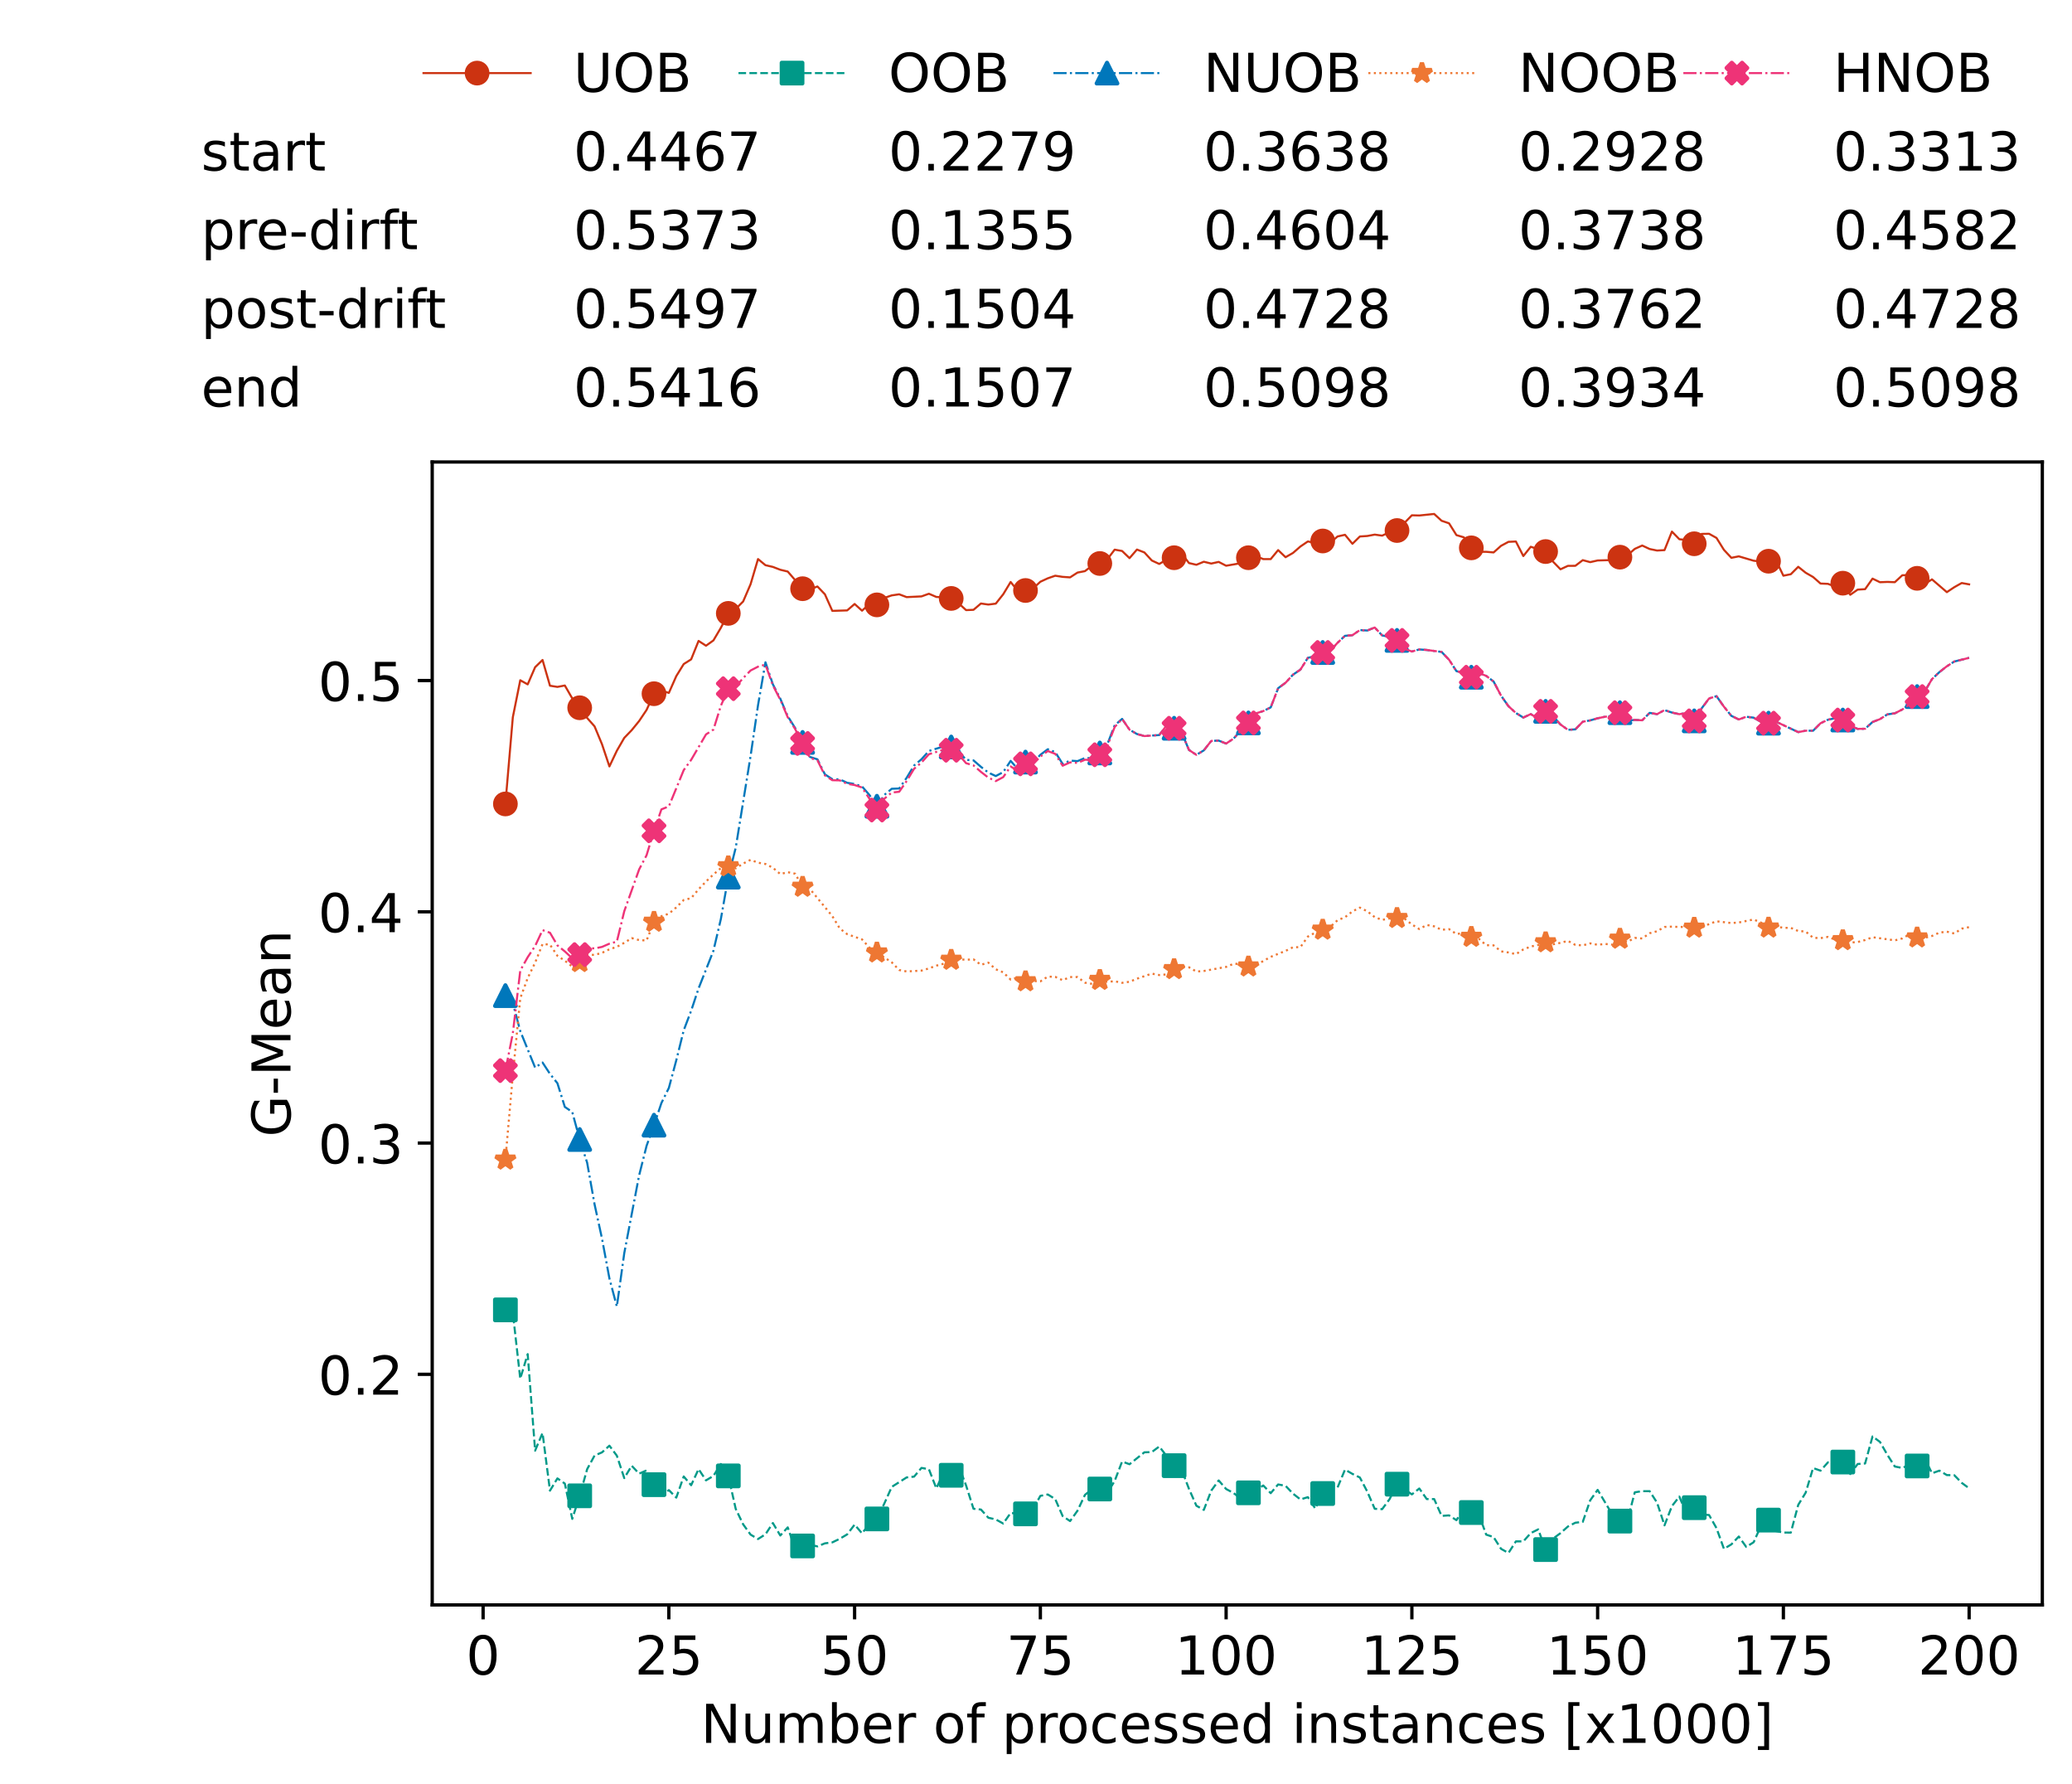 <?xml version="1.0" encoding="utf-8" standalone="no"?>
<!DOCTYPE svg PUBLIC "-//W3C//DTD SVG 1.1//EN"
  "http://www.w3.org/Graphics/SVG/1.1/DTD/svg11.dtd">
<!-- Created with matplotlib (https://matplotlib.org/) -->
<svg height="432.615pt" version="1.1" viewBox="0 0 502.65 432.615" width="502.65pt" xmlns="http://www.w3.org/2000/svg" xmlns:xlink="http://www.w3.org/1999/xlink">
 <defs>
  <style type="text/css">*{stroke-linecap:butt;stroke-linejoin:round;}</style>
 </defs>
 <g id="figure_1">
  <g id="patch_1">
   <path d="M 0 432.615 
L 502.65 432.615 
L 502.65 0 
L 0 0 
z
" style="fill:#ffffff;"/>
  </g>
  <g id="axes_1">
   <g id="patch_2">
    <path d="M 104.85 389.252 
L 495.45 389.252 
L 495.45 112.052 
L 104.85 112.052 
z
" style="fill:#ffffff;"/>
   </g>
   <g id="matplotlib.axis_1">
    <g id="xtick_1">
     <g id="line2d_1">
      <defs>
       <path d="M 0 0 
L 0 3.5 
" id="md994805d35" style="stroke:#000000;stroke-width:0.8;"/>
      </defs>
      <g>
       <use style="stroke:#000000;stroke-width:0.8;" x="117.197" xlink:href="#md994805d35" y="389.252"/>
      </g>
     </g>
     <g id="text_1">
      <!-- 0 -->
      <g transform="translate(113.061 406.13)scale(0.13 -0.13)">
       <defs>
        <path d="M 31.781 66.406 
Q 24.172 66.406 20.328 58.906 
Q 16.5 51.422 16.5 36.375 
Q 16.5 21.391 20.328 13.891 
Q 24.172 6.391 31.781 6.391 
Q 39.453 6.391 43.281 13.891 
Q 47.125 21.391 47.125 36.375 
Q 47.125 51.422 43.281 58.906 
Q 39.453 66.406 31.781 66.406 
z
M 31.781 74.219 
Q 44.047 74.219 50.516 64.516 
Q 56.984 54.828 56.984 36.375 
Q 56.984 17.969 50.516 8.266 
Q 44.047 -1.422 31.781 -1.422 
Q 19.531 -1.422 13.062 8.266 
Q 6.594 17.969 6.594 36.375 
Q 6.594 54.828 13.062 64.516 
Q 19.531 74.219 31.781 74.219 
z
" id="DejaVuSans-48"/>
       </defs>
       <use xlink:href="#DejaVuSans-48"/>
      </g>
     </g>
    </g>
    <g id="xtick_2">
     <g id="line2d_2">
      <g>
       <use style="stroke:#000000;stroke-width:0.8;" x="162.259" xlink:href="#md994805d35" y="389.252"/>
      </g>
     </g>
     <g id="text_2">
      <!-- 25 -->
      <g transform="translate(153.988 406.13)scale(0.13 -0.13)">
       <defs>
        <path d="M 19.188 8.297 
L 53.609 8.297 
L 53.609 0 
L 7.328 0 
L 7.328 8.297 
Q 12.938 14.109 22.625 23.891 
Q 32.328 33.688 34.812 36.531 
Q 39.547 41.844 41.422 45.531 
Q 43.312 49.219 43.312 52.781 
Q 43.312 58.594 39.234 62.25 
Q 35.156 65.922 28.609 65.922 
Q 23.969 65.922 18.812 64.312 
Q 13.672 62.703 7.812 59.422 
L 7.812 69.391 
Q 13.766 71.781 18.938 73 
Q 24.125 74.219 28.422 74.219 
Q 39.75 74.219 46.484 68.547 
Q 53.219 62.891 53.219 53.422 
Q 53.219 48.922 51.531 44.891 
Q 49.859 40.875 45.406 35.406 
Q 44.188 33.984 37.641 27.219 
Q 31.109 20.453 19.188 8.297 
z
" id="DejaVuSans-50"/>
        <path d="M 10.797 72.906 
L 49.516 72.906 
L 49.516 64.594 
L 19.828 64.594 
L 19.828 46.734 
Q 21.969 47.469 24.109 47.828 
Q 26.266 48.188 28.422 48.188 
Q 40.625 48.188 47.75 41.5 
Q 54.891 34.812 54.891 23.391 
Q 54.891 11.625 47.562 5.094 
Q 40.234 -1.422 26.906 -1.422 
Q 22.312 -1.422 17.547 -0.641 
Q 12.797 0.141 7.719 1.703 
L 7.719 11.625 
Q 12.109 9.234 16.797 8.062 
Q 21.484 6.891 26.703 6.891 
Q 35.156 6.891 40.078 11.328 
Q 45.016 15.766 45.016 23.391 
Q 45.016 31 40.078 35.438 
Q 35.156 39.891 26.703 39.891 
Q 22.75 39.891 18.812 39.016 
Q 14.891 38.141 10.797 36.281 
z
" id="DejaVuSans-53"/>
       </defs>
       <use xlink:href="#DejaVuSans-50"/>
       <use x="63.623" xlink:href="#DejaVuSans-53"/>
      </g>
     </g>
    </g>
    <g id="xtick_3">
     <g id="line2d_3">
      <g>
       <use style="stroke:#000000;stroke-width:0.8;" x="207.322" xlink:href="#md994805d35" y="389.252"/>
      </g>
     </g>
     <g id="text_3">
      <!-- 50 -->
      <g transform="translate(199.05 406.13)scale(0.13 -0.13)">
       <use xlink:href="#DejaVuSans-53"/>
       <use x="63.623" xlink:href="#DejaVuSans-48"/>
      </g>
     </g>
    </g>
    <g id="xtick_4">
     <g id="line2d_4">
      <g>
       <use style="stroke:#000000;stroke-width:0.8;" x="252.384" xlink:href="#md994805d35" y="389.252"/>
      </g>
     </g>
     <g id="text_4">
      <!-- 75 -->
      <g transform="translate(244.113 406.13)scale(0.13 -0.13)">
       <defs>
        <path d="M 8.203 72.906 
L 55.078 72.906 
L 55.078 68.703 
L 28.609 0 
L 18.312 0 
L 43.219 64.594 
L 8.203 64.594 
z
" id="DejaVuSans-55"/>
       </defs>
       <use xlink:href="#DejaVuSans-55"/>
       <use x="63.623" xlink:href="#DejaVuSans-53"/>
      </g>
     </g>
    </g>
    <g id="xtick_5">
     <g id="line2d_5">
      <g>
       <use style="stroke:#000000;stroke-width:0.8;" x="297.446" xlink:href="#md994805d35" y="389.252"/>
      </g>
     </g>
     <g id="text_5">
      <!-- 100 -->
      <g transform="translate(285.039 406.13)scale(0.13 -0.13)">
       <defs>
        <path d="M 12.406 8.297 
L 28.516 8.297 
L 28.516 63.922 
L 10.984 60.406 
L 10.984 69.391 
L 28.422 72.906 
L 38.281 72.906 
L 38.281 8.297 
L 54.391 8.297 
L 54.391 0 
L 12.406 0 
z
" id="DejaVuSans-49"/>
       </defs>
       <use xlink:href="#DejaVuSans-49"/>
       <use x="63.623" xlink:href="#DejaVuSans-48"/>
       <use x="127.246" xlink:href="#DejaVuSans-48"/>
      </g>
     </g>
    </g>
    <g id="xtick_6">
     <g id="line2d_6">
      <g>
       <use style="stroke:#000000;stroke-width:0.8;" x="342.509" xlink:href="#md994805d35" y="389.252"/>
      </g>
     </g>
     <g id="text_6">
      <!-- 125 -->
      <g transform="translate(330.102 406.13)scale(0.13 -0.13)">
       <use xlink:href="#DejaVuSans-49"/>
       <use x="63.623" xlink:href="#DejaVuSans-50"/>
       <use x="127.246" xlink:href="#DejaVuSans-53"/>
      </g>
     </g>
    </g>
    <g id="xtick_7">
     <g id="line2d_7">
      <g>
       <use style="stroke:#000000;stroke-width:0.8;" x="387.571" xlink:href="#md994805d35" y="389.252"/>
      </g>
     </g>
     <g id="text_7">
      <!-- 150 -->
      <g transform="translate(375.164 406.13)scale(0.13 -0.13)">
       <use xlink:href="#DejaVuSans-49"/>
       <use x="63.623" xlink:href="#DejaVuSans-53"/>
       <use x="127.246" xlink:href="#DejaVuSans-48"/>
      </g>
     </g>
    </g>
    <g id="xtick_8">
     <g id="line2d_8">
      <g>
       <use style="stroke:#000000;stroke-width:0.8;" x="432.633" xlink:href="#md994805d35" y="389.252"/>
      </g>
     </g>
     <g id="text_8">
      <!-- 175 -->
      <g transform="translate(420.226 406.13)scale(0.13 -0.13)">
       <use xlink:href="#DejaVuSans-49"/>
       <use x="63.623" xlink:href="#DejaVuSans-55"/>
       <use x="127.246" xlink:href="#DejaVuSans-53"/>
      </g>
     </g>
    </g>
    <g id="xtick_9">
     <g id="line2d_9">
      <g>
       <use style="stroke:#000000;stroke-width:0.8;" x="477.695" xlink:href="#md994805d35" y="389.252"/>
      </g>
     </g>
     <g id="text_9">
      <!-- 200 -->
      <g transform="translate(465.289 406.13)scale(0.13 -0.13)">
       <use xlink:href="#DejaVuSans-50"/>
       <use x="63.623" xlink:href="#DejaVuSans-48"/>
       <use x="127.246" xlink:href="#DejaVuSans-48"/>
      </g>
     </g>
    </g>
    <g id="text_10">
     <!-- Number of processed instances [x1000] -->
     <g transform="translate(170.025 422.711)scale(0.13 -0.13)">
      <defs>
       <path d="M 9.812 72.906 
L 23.094 72.906 
L 55.422 11.922 
L 55.422 72.906 
L 64.984 72.906 
L 64.984 0 
L 51.703 0 
L 19.391 60.984 
L 19.391 0 
L 9.812 0 
z
" id="DejaVuSans-78"/>
       <path d="M 8.5 21.578 
L 8.5 54.688 
L 17.484 54.688 
L 17.484 21.922 
Q 17.484 14.156 20.5 10.266 
Q 23.531 6.391 29.594 6.391 
Q 36.859 6.391 41.078 11.031 
Q 45.312 15.672 45.312 23.688 
L 45.312 54.688 
L 54.297 54.688 
L 54.297 0 
L 45.312 0 
L 45.312 8.406 
Q 42.047 3.422 37.719 1 
Q 33.406 -1.422 27.688 -1.422 
Q 18.266 -1.422 13.375 4.438 
Q 8.5 10.297 8.5 21.578 
z
M 31.109 56 
z
" id="DejaVuSans-117"/>
       <path d="M 52 44.188 
Q 55.375 50.25 60.062 53.125 
Q 64.75 56 71.094 56 
Q 79.641 56 84.281 50.016 
Q 88.922 44.047 88.922 33.016 
L 88.922 0 
L 79.891 0 
L 79.891 32.719 
Q 79.891 40.578 77.094 44.375 
Q 74.312 48.188 68.609 48.188 
Q 61.625 48.188 57.562 43.547 
Q 53.516 38.922 53.516 30.906 
L 53.516 0 
L 44.484 0 
L 44.484 32.719 
Q 44.484 40.625 41.703 44.406 
Q 38.922 48.188 33.109 48.188 
Q 26.219 48.188 22.156 43.531 
Q 18.109 38.875 18.109 30.906 
L 18.109 0 
L 9.078 0 
L 9.078 54.688 
L 18.109 54.688 
L 18.109 46.188 
Q 21.188 51.219 25.484 53.609 
Q 29.781 56 35.688 56 
Q 41.656 56 45.828 52.969 
Q 50 49.953 52 44.188 
z
" id="DejaVuSans-109"/>
       <path d="M 48.688 27.297 
Q 48.688 37.203 44.609 42.844 
Q 40.531 48.484 33.406 48.484 
Q 26.266 48.484 22.188 42.844 
Q 18.109 37.203 18.109 27.297 
Q 18.109 17.391 22.188 11.75 
Q 26.266 6.109 33.406 6.109 
Q 40.531 6.109 44.609 11.75 
Q 48.688 17.391 48.688 27.297 
z
M 18.109 46.391 
Q 20.953 51.266 25.266 53.625 
Q 29.594 56 35.594 56 
Q 45.562 56 51.781 48.094 
Q 58.016 40.188 58.016 27.297 
Q 58.016 14.406 51.781 6.484 
Q 45.562 -1.422 35.594 -1.422 
Q 29.594 -1.422 25.266 0.953 
Q 20.953 3.328 18.109 8.203 
L 18.109 0 
L 9.078 0 
L 9.078 75.984 
L 18.109 75.984 
z
" id="DejaVuSans-98"/>
       <path d="M 56.203 29.594 
L 56.203 25.203 
L 14.891 25.203 
Q 15.484 15.922 20.484 11.062 
Q 25.484 6.203 34.422 6.203 
Q 39.594 6.203 44.453 7.469 
Q 49.312 8.734 54.109 11.281 
L 54.109 2.781 
Q 49.266 0.734 44.188 -0.344 
Q 39.109 -1.422 33.891 -1.422 
Q 20.797 -1.422 13.156 6.188 
Q 5.516 13.812 5.516 26.812 
Q 5.516 40.234 12.766 48.109 
Q 20.016 56 32.328 56 
Q 43.359 56 49.781 48.891 
Q 56.203 41.797 56.203 29.594 
z
M 47.219 32.234 
Q 47.125 39.594 43.094 43.984 
Q 39.062 48.391 32.422 48.391 
Q 24.906 48.391 20.391 44.141 
Q 15.875 39.891 15.188 32.172 
z
" id="DejaVuSans-101"/>
       <path d="M 41.109 46.297 
Q 39.594 47.172 37.812 47.578 
Q 36.031 48 33.891 48 
Q 26.266 48 22.188 43.047 
Q 18.109 38.094 18.109 28.812 
L 18.109 0 
L 9.078 0 
L 9.078 54.688 
L 18.109 54.688 
L 18.109 46.188 
Q 20.953 51.172 25.484 53.578 
Q 30.031 56 36.531 56 
Q 37.453 56 38.578 55.875 
Q 39.703 55.766 41.062 55.516 
z
" id="DejaVuSans-114"/>
       <path id="DejaVuSans-32"/>
       <path d="M 30.609 48.391 
Q 23.391 48.391 19.188 42.75 
Q 14.984 37.109 14.984 27.297 
Q 14.984 17.484 19.156 11.844 
Q 23.344 6.203 30.609 6.203 
Q 37.797 6.203 41.984 11.859 
Q 46.188 17.531 46.188 27.297 
Q 46.188 37.016 41.984 42.703 
Q 37.797 48.391 30.609 48.391 
z
M 30.609 56 
Q 42.328 56 49.016 48.375 
Q 55.719 40.766 55.719 27.297 
Q 55.719 13.875 49.016 6.219 
Q 42.328 -1.422 30.609 -1.422 
Q 18.844 -1.422 12.172 6.219 
Q 5.516 13.875 5.516 27.297 
Q 5.516 40.766 12.172 48.375 
Q 18.844 56 30.609 56 
z
" id="DejaVuSans-111"/>
       <path d="M 37.109 75.984 
L 37.109 68.5 
L 28.516 68.5 
Q 23.688 68.5 21.797 66.547 
Q 19.922 64.594 19.922 59.516 
L 19.922 54.688 
L 34.719 54.688 
L 34.719 47.703 
L 19.922 47.703 
L 19.922 0 
L 10.891 0 
L 10.891 47.703 
L 2.297 47.703 
L 2.297 54.688 
L 10.891 54.688 
L 10.891 58.5 
Q 10.891 67.625 15.141 71.797 
Q 19.391 75.984 28.609 75.984 
z
" id="DejaVuSans-102"/>
       <path d="M 18.109 8.203 
L 18.109 -20.797 
L 9.078 -20.797 
L 9.078 54.688 
L 18.109 54.688 
L 18.109 46.391 
Q 20.953 51.266 25.266 53.625 
Q 29.594 56 35.594 56 
Q 45.562 56 51.781 48.094 
Q 58.016 40.188 58.016 27.297 
Q 58.016 14.406 51.781 6.484 
Q 45.562 -1.422 35.594 -1.422 
Q 29.594 -1.422 25.266 0.953 
Q 20.953 3.328 18.109 8.203 
z
M 48.688 27.297 
Q 48.688 37.203 44.609 42.844 
Q 40.531 48.484 33.406 48.484 
Q 26.266 48.484 22.188 42.844 
Q 18.109 37.203 18.109 27.297 
Q 18.109 17.391 22.188 11.75 
Q 26.266 6.109 33.406 6.109 
Q 40.531 6.109 44.609 11.75 
Q 48.688 17.391 48.688 27.297 
z
" id="DejaVuSans-112"/>
       <path d="M 48.781 52.594 
L 48.781 44.188 
Q 44.969 46.297 41.141 47.344 
Q 37.312 48.391 33.406 48.391 
Q 24.656 48.391 19.812 42.844 
Q 14.984 37.312 14.984 27.297 
Q 14.984 17.281 19.812 11.734 
Q 24.656 6.203 33.406 6.203 
Q 37.312 6.203 41.141 7.25 
Q 44.969 8.297 48.781 10.406 
L 48.781 2.094 
Q 45.016 0.344 40.984 -0.531 
Q 36.969 -1.422 32.422 -1.422 
Q 20.062 -1.422 12.781 6.344 
Q 5.516 14.109 5.516 27.297 
Q 5.516 40.672 12.859 48.328 
Q 20.219 56 33.016 56 
Q 37.156 56 41.109 55.141 
Q 45.062 54.297 48.781 52.594 
z
" id="DejaVuSans-99"/>
       <path d="M 44.281 53.078 
L 44.281 44.578 
Q 40.484 46.531 36.375 47.5 
Q 32.281 48.484 27.875 48.484 
Q 21.188 48.484 17.844 46.438 
Q 14.5 44.391 14.5 40.281 
Q 14.5 37.156 16.891 35.375 
Q 19.281 33.594 26.516 31.984 
L 29.594 31.297 
Q 39.156 29.25 43.188 25.516 
Q 47.219 21.781 47.219 15.094 
Q 47.219 7.469 41.188 3.016 
Q 35.156 -1.422 24.609 -1.422 
Q 20.219 -1.422 15.453 -0.562 
Q 10.688 0.297 5.422 2 
L 5.422 11.281 
Q 10.406 8.688 15.234 7.391 
Q 20.062 6.109 24.812 6.109 
Q 31.156 6.109 34.562 8.281 
Q 37.984 10.453 37.984 14.406 
Q 37.984 18.062 35.516 20.016 
Q 33.062 21.969 24.703 23.781 
L 21.578 24.516 
Q 13.234 26.266 9.516 29.906 
Q 5.812 33.547 5.812 39.891 
Q 5.812 47.609 11.281 51.797 
Q 16.75 56 26.812 56 
Q 31.781 56 36.172 55.266 
Q 40.578 54.547 44.281 53.078 
z
" id="DejaVuSans-115"/>
       <path d="M 45.406 46.391 
L 45.406 75.984 
L 54.391 75.984 
L 54.391 0 
L 45.406 0 
L 45.406 8.203 
Q 42.578 3.328 38.25 0.953 
Q 33.938 -1.422 27.875 -1.422 
Q 17.969 -1.422 11.734 6.484 
Q 5.516 14.406 5.516 27.297 
Q 5.516 40.188 11.734 48.094 
Q 17.969 56 27.875 56 
Q 33.938 56 38.25 53.625 
Q 42.578 51.266 45.406 46.391 
z
M 14.797 27.297 
Q 14.797 17.391 18.875 11.75 
Q 22.953 6.109 30.078 6.109 
Q 37.203 6.109 41.297 11.75 
Q 45.406 17.391 45.406 27.297 
Q 45.406 37.203 41.297 42.844 
Q 37.203 48.484 30.078 48.484 
Q 22.953 48.484 18.875 42.844 
Q 14.797 37.203 14.797 27.297 
z
" id="DejaVuSans-100"/>
       <path d="M 9.422 54.688 
L 18.406 54.688 
L 18.406 0 
L 9.422 0 
z
M 9.422 75.984 
L 18.406 75.984 
L 18.406 64.594 
L 9.422 64.594 
z
" id="DejaVuSans-105"/>
       <path d="M 54.891 33.016 
L 54.891 0 
L 45.906 0 
L 45.906 32.719 
Q 45.906 40.484 42.875 44.328 
Q 39.844 48.188 33.797 48.188 
Q 26.516 48.188 22.312 43.547 
Q 18.109 38.922 18.109 30.906 
L 18.109 0 
L 9.078 0 
L 9.078 54.688 
L 18.109 54.688 
L 18.109 46.188 
Q 21.344 51.125 25.703 53.562 
Q 30.078 56 35.797 56 
Q 45.219 56 50.047 50.172 
Q 54.891 44.344 54.891 33.016 
z
" id="DejaVuSans-110"/>
       <path d="M 18.312 70.219 
L 18.312 54.688 
L 36.812 54.688 
L 36.812 47.703 
L 18.312 47.703 
L 18.312 18.016 
Q 18.312 11.328 20.141 9.422 
Q 21.969 7.516 27.594 7.516 
L 36.812 7.516 
L 36.812 0 
L 27.594 0 
Q 17.188 0 13.234 3.875 
Q 9.281 7.766 9.281 18.016 
L 9.281 47.703 
L 2.688 47.703 
L 2.688 54.688 
L 9.281 54.688 
L 9.281 70.219 
z
" id="DejaVuSans-116"/>
       <path d="M 34.281 27.484 
Q 23.391 27.484 19.188 25 
Q 14.984 22.516 14.984 16.5 
Q 14.984 11.719 18.141 8.906 
Q 21.297 6.109 26.703 6.109 
Q 34.188 6.109 38.703 11.406 
Q 43.219 16.703 43.219 25.484 
L 43.219 27.484 
z
M 52.203 31.203 
L 52.203 0 
L 43.219 0 
L 43.219 8.297 
Q 40.141 3.328 35.547 0.953 
Q 30.953 -1.422 24.312 -1.422 
Q 15.922 -1.422 10.953 3.297 
Q 6 8.016 6 15.922 
Q 6 25.141 12.172 29.828 
Q 18.359 34.516 30.609 34.516 
L 43.219 34.516 
L 43.219 35.406 
Q 43.219 41.609 39.141 45 
Q 35.062 48.391 27.688 48.391 
Q 23 48.391 18.547 47.266 
Q 14.109 46.141 10.016 43.891 
L 10.016 52.203 
Q 14.938 54.109 19.578 55.047 
Q 24.219 56 28.609 56 
Q 40.484 56 46.344 49.844 
Q 52.203 43.703 52.203 31.203 
z
" id="DejaVuSans-97"/>
       <path d="M 8.594 75.984 
L 29.297 75.984 
L 29.297 69 
L 17.578 69 
L 17.578 -6.203 
L 29.297 -6.203 
L 29.297 -13.188 
L 8.594 -13.188 
z
" id="DejaVuSans-91"/>
       <path d="M 54.891 54.688 
L 35.109 28.078 
L 55.906 0 
L 45.312 0 
L 29.391 21.484 
L 13.484 0 
L 2.875 0 
L 24.125 28.609 
L 4.688 54.688 
L 15.281 54.688 
L 29.781 35.203 
L 44.281 54.688 
z
" id="DejaVuSans-120"/>
       <path d="M 30.422 75.984 
L 30.422 -13.188 
L 9.719 -13.188 
L 9.719 -6.203 
L 21.391 -6.203 
L 21.391 69 
L 9.719 69 
L 9.719 75.984 
z
" id="DejaVuSans-93"/>
      </defs>
      <use xlink:href="#DejaVuSans-78"/>
      <use x="74.805" xlink:href="#DejaVuSans-117"/>
      <use x="138.184" xlink:href="#DejaVuSans-109"/>
      <use x="235.596" xlink:href="#DejaVuSans-98"/>
      <use x="299.072" xlink:href="#DejaVuSans-101"/>
      <use x="360.596" xlink:href="#DejaVuSans-114"/>
      <use x="401.709" xlink:href="#DejaVuSans-32"/>
      <use x="433.496" xlink:href="#DejaVuSans-111"/>
      <use x="494.678" xlink:href="#DejaVuSans-102"/>
      <use x="529.883" xlink:href="#DejaVuSans-32"/>
      <use x="561.67" xlink:href="#DejaVuSans-112"/>
      <use x="625.146" xlink:href="#DejaVuSans-114"/>
      <use x="664.01" xlink:href="#DejaVuSans-111"/>
      <use x="725.191" xlink:href="#DejaVuSans-99"/>
      <use x="780.172" xlink:href="#DejaVuSans-101"/>
      <use x="841.695" xlink:href="#DejaVuSans-115"/>
      <use x="893.795" xlink:href="#DejaVuSans-115"/>
      <use x="945.895" xlink:href="#DejaVuSans-101"/>
      <use x="1007.418" xlink:href="#DejaVuSans-100"/>
      <use x="1070.895" xlink:href="#DejaVuSans-32"/>
      <use x="1102.682" xlink:href="#DejaVuSans-105"/>
      <use x="1130.465" xlink:href="#DejaVuSans-110"/>
      <use x="1193.844" xlink:href="#DejaVuSans-115"/>
      <use x="1245.943" xlink:href="#DejaVuSans-116"/>
      <use x="1285.152" xlink:href="#DejaVuSans-97"/>
      <use x="1346.432" xlink:href="#DejaVuSans-110"/>
      <use x="1409.811" xlink:href="#DejaVuSans-99"/>
      <use x="1464.791" xlink:href="#DejaVuSans-101"/>
      <use x="1526.314" xlink:href="#DejaVuSans-115"/>
      <use x="1578.414" xlink:href="#DejaVuSans-32"/>
      <use x="1610.201" xlink:href="#DejaVuSans-91"/>
      <use x="1649.215" xlink:href="#DejaVuSans-120"/>
      <use x="1708.395" xlink:href="#DejaVuSans-49"/>
      <use x="1772.018" xlink:href="#DejaVuSans-48"/>
      <use x="1835.641" xlink:href="#DejaVuSans-48"/>
      <use x="1899.264" xlink:href="#DejaVuSans-48"/>
      <use x="1962.887" xlink:href="#DejaVuSans-93"/>
     </g>
    </g>
   </g>
   <g id="matplotlib.axis_2">
    <g id="ytick_1">
     <g id="line2d_10">
      <defs>
       <path d="M 0 0 
L -3.5 0 
" id="mcf4a255a51" style="stroke:#000000;stroke-width:0.8;"/>
      </defs>
      <g>
       <use style="stroke:#000000;stroke-width:0.8;" x="104.85" xlink:href="#mcf4a255a51" y="333.316"/>
      </g>
     </g>
     <g id="text_11">
      <!-- 0.2 -->
      <g transform="translate(77.176 338.255)scale(0.13 -0.13)">
       <defs>
        <path d="M 10.688 12.406 
L 21 12.406 
L 21 0 
L 10.688 0 
z
" id="DejaVuSans-46"/>
       </defs>
       <use xlink:href="#DejaVuSans-48"/>
       <use x="63.623" xlink:href="#DejaVuSans-46"/>
       <use x="95.41" xlink:href="#DejaVuSans-50"/>
      </g>
     </g>
    </g>
    <g id="ytick_2">
     <g id="line2d_11">
      <g>
       <use style="stroke:#000000;stroke-width:0.8;" x="104.85" xlink:href="#mcf4a255a51" y="277.23"/>
      </g>
     </g>
     <g id="text_12">
      <!-- 0.3 -->
      <g transform="translate(77.176 282.169)scale(0.13 -0.13)">
       <defs>
        <path d="M 40.578 39.312 
Q 47.656 37.797 51.625 33 
Q 55.609 28.219 55.609 21.188 
Q 55.609 10.406 48.188 4.484 
Q 40.766 -1.422 27.094 -1.422 
Q 22.516 -1.422 17.656 -0.516 
Q 12.797 0.391 7.625 2.203 
L 7.625 11.719 
Q 11.719 9.328 16.594 8.109 
Q 21.484 6.891 26.812 6.891 
Q 36.078 6.891 40.938 10.547 
Q 45.797 14.203 45.797 21.188 
Q 45.797 27.641 41.281 31.266 
Q 36.766 34.906 28.719 34.906 
L 20.219 34.906 
L 20.219 43.016 
L 29.109 43.016 
Q 36.375 43.016 40.234 45.922 
Q 44.094 48.828 44.094 54.297 
Q 44.094 59.906 40.109 62.906 
Q 36.141 65.922 28.719 65.922 
Q 24.656 65.922 20.016 65.031 
Q 15.375 64.156 9.812 62.312 
L 9.812 71.094 
Q 15.438 72.656 20.344 73.438 
Q 25.25 74.219 29.594 74.219 
Q 40.828 74.219 47.359 69.109 
Q 53.906 64.016 53.906 55.328 
Q 53.906 49.266 50.438 45.094 
Q 46.969 40.922 40.578 39.312 
z
" id="DejaVuSans-51"/>
       </defs>
       <use xlink:href="#DejaVuSans-48"/>
       <use x="63.623" xlink:href="#DejaVuSans-46"/>
       <use x="95.41" xlink:href="#DejaVuSans-51"/>
      </g>
     </g>
    </g>
    <g id="ytick_3">
     <g id="line2d_12">
      <g>
       <use style="stroke:#000000;stroke-width:0.8;" x="104.85" xlink:href="#mcf4a255a51" y="221.145"/>
      </g>
     </g>
     <g id="text_13">
      <!-- 0.4 -->
      <g transform="translate(77.176 226.084)scale(0.13 -0.13)">
       <defs>
        <path d="M 37.797 64.312 
L 12.891 25.391 
L 37.797 25.391 
z
M 35.203 72.906 
L 47.609 72.906 
L 47.609 25.391 
L 58.016 25.391 
L 58.016 17.188 
L 47.609 17.188 
L 47.609 0 
L 37.797 0 
L 37.797 17.188 
L 4.891 17.188 
L 4.891 26.703 
z
" id="DejaVuSans-52"/>
       </defs>
       <use xlink:href="#DejaVuSans-48"/>
       <use x="63.623" xlink:href="#DejaVuSans-46"/>
       <use x="95.41" xlink:href="#DejaVuSans-52"/>
      </g>
     </g>
    </g>
    <g id="ytick_4">
     <g id="line2d_13">
      <g>
       <use style="stroke:#000000;stroke-width:0.8;" x="104.85" xlink:href="#mcf4a255a51" y="165.059"/>
      </g>
     </g>
     <g id="text_14">
      <!-- 0.5 -->
      <g transform="translate(77.176 169.998)scale(0.13 -0.13)">
       <use xlink:href="#DejaVuSans-48"/>
       <use x="63.623" xlink:href="#DejaVuSans-46"/>
       <use x="95.41" xlink:href="#DejaVuSans-53"/>
      </g>
     </g>
    </g>
    <g id="text_15">
     <!-- G-Mean -->
     <g transform="translate(70.472 275.744)rotate(-90)scale(0.13 -0.13)">
      <defs>
       <path d="M 59.516 10.406 
L 59.516 29.984 
L 43.406 29.984 
L 43.406 38.094 
L 69.281 38.094 
L 69.281 6.781 
Q 63.578 2.734 56.688 0.656 
Q 49.812 -1.422 42 -1.422 
Q 24.906 -1.422 15.25 8.562 
Q 5.609 18.562 5.609 36.375 
Q 5.609 54.25 15.25 64.234 
Q 24.906 74.219 42 74.219 
Q 49.125 74.219 55.547 72.453 
Q 61.969 70.703 67.391 67.281 
L 67.391 56.781 
Q 61.922 61.422 55.766 63.766 
Q 49.609 66.109 42.828 66.109 
Q 29.438 66.109 22.719 58.641 
Q 16.016 51.172 16.016 36.375 
Q 16.016 21.625 22.719 14.156 
Q 29.438 6.688 42.828 6.688 
Q 48.047 6.688 52.141 7.594 
Q 56.25 8.5 59.516 10.406 
z
" id="DejaVuSans-71"/>
       <path d="M 4.891 31.391 
L 31.203 31.391 
L 31.203 23.391 
L 4.891 23.391 
z
" id="DejaVuSans-45"/>
       <path d="M 9.812 72.906 
L 24.516 72.906 
L 43.109 23.297 
L 61.812 72.906 
L 76.516 72.906 
L 76.516 0 
L 66.891 0 
L 66.891 64.016 
L 48.094 14.016 
L 38.188 14.016 
L 19.391 64.016 
L 19.391 0 
L 9.812 0 
z
" id="DejaVuSans-77"/>
      </defs>
      <use xlink:href="#DejaVuSans-71"/>
      <use x="77.49" xlink:href="#DejaVuSans-45"/>
      <use x="113.574" xlink:href="#DejaVuSans-77"/>
      <use x="199.854" xlink:href="#DejaVuSans-101"/>
      <use x="261.377" xlink:href="#DejaVuSans-97"/>
      <use x="322.656" xlink:href="#DejaVuSans-110"/>
     </g>
    </g>
   </g>
   <g id="line2d_14"/>
   <g id="line2d_15"/>
   <g id="line2d_16"/>
   <g id="line2d_17"/>
   <g id="line2d_18"/>
   <g id="line2d_19">
    <path clip-path="url(#p6e80c00255)" d="M 122.605 194.981 
L 124.407 173.962 
L 126.21 164.981 
L 128.012 165.982 
L 129.815 161.82 
L 131.617 160.068 
L 133.419 166.309 
L 135.222 166.597 
L 137.024 166.257 
L 138.827 169.39 
L 140.629 171.656 
L 142.432 174.125 
L 144.234 176.164 
L 146.037 180.496 
L 147.839 185.881 
L 149.642 182.08 
L 151.444 178.957 
L 153.247 177.086 
L 155.049 174.871 
L 156.852 172.181 
L 158.654 168.25 
L 160.457 167.51 
L 162.259 168.055 
L 164.062 163.976 
L 165.864 161.056 
L 167.667 159.916 
L 169.469 155.442 
L 171.272 156.609 
L 173.074 155.318 
L 174.877 152.259 
L 176.679 148.764 
L 178.482 147.68 
L 180.284 145.876 
L 182.087 141.681 
L 183.889 135.591 
L 185.692 137.076 
L 187.494 137.494 
L 189.297 138.186 
L 191.099 138.618 
L 194.704 142.782 
L 196.507 142.909 
L 198.309 142.244 
L 200.112 144.132 
L 201.914 148.156 
L 205.519 148.045 
L 207.322 146.486 
L 209.124 148.111 
L 210.927 146.457 
L 212.729 146.702 
L 214.532 145.011 
L 216.334 144.402 
L 218.137 144.139 
L 219.939 144.818 
L 223.544 144.646 
L 225.347 144.001 
L 227.149 144.78 
L 228.952 144.872 
L 230.754 145.139 
L 232.557 146.315 
L 234.359 147.974 
L 236.162 147.902 
L 237.964 146.371 
L 239.767 146.626 
L 241.569 146.403 
L 243.372 144.129 
L 245.174 141.152 
L 246.976 143.403 
L 248.779 143.215 
L 250.581 142.75 
L 252.384 141.092 
L 254.186 140.259 
L 255.989 139.632 
L 257.791 139.909 
L 259.594 140.032 
L 261.396 138.868 
L 263.199 138.52 
L 265.001 137.141 
L 266.804 136.667 
L 268.606 135.666 
L 270.409 133.308 
L 272.211 133.631 
L 274.014 135.366 
L 275.816 133.283 
L 277.619 133.984 
L 279.421 135.941 
L 281.224 136.777 
L 283.026 135.722 
L 284.829 135.268 
L 286.631 134.205 
L 288.434 136.559 
L 290.236 136.979 
L 292.039 136.241 
L 293.841 136.681 
L 295.644 136.282 
L 297.446 137.21 
L 301.051 136.582 
L 302.854 135.265 
L 304.656 134.878 
L 306.459 135.596 
L 308.261 135.602 
L 310.064 133.419 
L 311.866 135.141 
L 313.669 134.108 
L 315.471 132.543 
L 317.274 131.32 
L 319.076 131.678 
L 320.879 131.207 
L 322.681 131.634 
L 324.484 130.107 
L 326.286 129.705 
L 328.089 131.885 
L 329.891 130.114 
L 331.694 129.996 
L 333.496 129.661 
L 335.299 129.913 
L 337.101 129.059 
L 338.904 128.67 
L 342.509 124.976 
L 344.311 125.023 
L 347.916 124.652 
L 349.719 126.302 
L 351.521 126.915 
L 353.324 129.786 
L 355.126 130.318 
L 356.928 132.873 
L 358.731 133.821 
L 360.533 133.83 
L 362.336 133.985 
L 364.138 132.382 
L 365.941 131.415 
L 367.743 131.333 
L 369.546 134.86 
L 371.348 132.611 
L 374.953 133.771 
L 376.756 136.221 
L 378.558 138.072 
L 380.361 137.241 
L 382.163 137.227 
L 383.966 135.857 
L 385.768 136.337 
L 387.571 135.934 
L 391.176 135.828 
L 392.978 135.133 
L 394.781 134.693 
L 396.583 133.12 
L 398.386 132.309 
L 400.188 133.152 
L 401.991 133.524 
L 403.793 133.424 
L 405.596 128.93 
L 407.398 130.781 
L 409.201 130.975 
L 411.003 131.883 
L 412.806 129.491 
L 414.608 129.46 
L 416.411 130.468 
L 418.213 133.36 
L 420.016 135.289 
L 421.818 134.931 
L 425.423 135.994 
L 427.226 136.189 
L 429.028 136.113 
L 430.831 135.877 
L 432.633 139.63 
L 434.436 139.268 
L 436.238 137.468 
L 438.041 138.907 
L 439.843 139.947 
L 441.646 141.529 
L 443.448 141.603 
L 445.251 142.296 
L 447.053 141.442 
L 448.856 144.253 
L 450.658 143.001 
L 452.461 142.891 
L 454.263 140.335 
L 456.066 141.209 
L 457.868 141.133 
L 459.671 141.202 
L 461.473 139.525 
L 463.276 139.454 
L 465.078 140.263 
L 466.881 141.676 
L 468.683 140.516 
L 472.288 143.616 
L 474.09 142.417 
L 475.893 141.401 
L 477.695 141.727 
L 477.695 141.727 
" style="fill:none;stroke:#cc3311;stroke-linecap:square;stroke-width:0.5;"/>
    <defs>
     <path d="M 0 2.5 
C 0.663 2.5 1.299 2.237 1.768 1.768 
C 2.237 1.299 2.5 0.663 2.5 0 
C 2.5 -0.663 2.237 -1.299 1.768 -1.768 
C 1.299 -2.237 0.663 -2.5 0 -2.5 
C -0.663 -2.5 -1.299 -2.237 -1.768 -1.768 
C -2.237 -1.299 -2.5 -0.663 -2.5 0 
C -2.5 0.663 -2.237 1.299 -1.768 1.768 
C -1.299 2.237 -0.663 2.5 0 2.5 
z
" id="m45316a0f8b" style="stroke:#cc3311;"/>
    </defs>
    <g clip-path="url(#p6e80c00255)">
     <use style="fill:#cc3311;stroke:#cc3311;" x="122.605" xlink:href="#m45316a0f8b" y="194.981"/>
     <use style="fill:#cc3311;stroke:#cc3311;" x="140.629" xlink:href="#m45316a0f8b" y="171.656"/>
     <use style="fill:#cc3311;stroke:#cc3311;" x="158.654" xlink:href="#m45316a0f8b" y="168.25"/>
     <use style="fill:#cc3311;stroke:#cc3311;" x="176.679" xlink:href="#m45316a0f8b" y="148.764"/>
     <use style="fill:#cc3311;stroke:#cc3311;" x="194.704" xlink:href="#m45316a0f8b" y="142.782"/>
     <use style="fill:#cc3311;stroke:#cc3311;" x="212.729" xlink:href="#m45316a0f8b" y="146.702"/>
     <use style="fill:#cc3311;stroke:#cc3311;" x="230.754" xlink:href="#m45316a0f8b" y="145.139"/>
     <use style="fill:#cc3311;stroke:#cc3311;" x="248.779" xlink:href="#m45316a0f8b" y="143.215"/>
     <use style="fill:#cc3311;stroke:#cc3311;" x="266.804" xlink:href="#m45316a0f8b" y="136.667"/>
     <use style="fill:#cc3311;stroke:#cc3311;" x="284.829" xlink:href="#m45316a0f8b" y="135.268"/>
     <use style="fill:#cc3311;stroke:#cc3311;" x="302.854" xlink:href="#m45316a0f8b" y="135.265"/>
     <use style="fill:#cc3311;stroke:#cc3311;" x="320.879" xlink:href="#m45316a0f8b" y="131.207"/>
     <use style="fill:#cc3311;stroke:#cc3311;" x="338.904" xlink:href="#m45316a0f8b" y="128.67"/>
     <use style="fill:#cc3311;stroke:#cc3311;" x="356.928" xlink:href="#m45316a0f8b" y="132.873"/>
     <use style="fill:#cc3311;stroke:#cc3311;" x="374.953" xlink:href="#m45316a0f8b" y="133.771"/>
     <use style="fill:#cc3311;stroke:#cc3311;" x="392.978" xlink:href="#m45316a0f8b" y="135.133"/>
     <use style="fill:#cc3311;stroke:#cc3311;" x="411.003" xlink:href="#m45316a0f8b" y="131.883"/>
     <use style="fill:#cc3311;stroke:#cc3311;" x="429.028" xlink:href="#m45316a0f8b" y="136.113"/>
     <use style="fill:#cc3311;stroke:#cc3311;" x="447.053" xlink:href="#m45316a0f8b" y="141.442"/>
     <use style="fill:#cc3311;stroke:#cc3311;" x="465.078" xlink:href="#m45316a0f8b" y="140.263"/>
    </g>
   </g>
   <g id="line2d_20"/>
   <g id="line2d_21"/>
   <g id="line2d_22"/>
   <g id="line2d_23"/>
   <g id="line2d_24">
    <path clip-path="url(#p6e80c00255)" d="M 122.605 317.692 
L 124.407 318.388 
L 126.21 334.374 
L 128.012 328.417 
L 129.815 351.831 
L 131.617 347.544 
L 133.419 361.536 
L 135.222 358.56 
L 137.024 359.816 
L 138.827 368.383 
L 140.629 362.784 
L 142.432 356.329 
L 144.234 353.024 
L 146.037 352.252 
L 147.839 350.629 
L 149.642 353.054 
L 151.444 358.491 
L 153.247 355.494 
L 155.049 357.416 
L 156.852 356.615 
L 158.654 360.083 
L 160.457 362.591 
L 162.259 361.399 
L 164.062 363.22 
L 165.864 358.091 
L 167.667 360.212 
L 169.469 356.306 
L 171.272 359.035 
L 173.074 357.959 
L 174.877 355.067 
L 176.679 357.957 
L 178.482 365.964 
L 180.284 369.708 
L 182.087 372.198 
L 183.889 373.268 
L 185.692 372.127 
L 187.494 369.392 
L 189.297 372.413 
L 191.099 370.437 
L 192.902 375.641 
L 194.704 374.945 
L 196.507 374.688 
L 198.309 375.053 
L 200.112 374.314 
L 201.914 374.08 
L 203.717 373.21 
L 205.519 372.14 
L 207.322 369.773 
L 209.124 371.895 
L 210.927 369.564 
L 212.729 368.388 
L 214.532 364.645 
L 216.334 360.619 
L 219.939 358.327 
L 221.742 358.138 
L 223.544 356.019 
L 225.347 356.333 
L 227.149 360.983 
L 228.952 357.039 
L 230.754 357.81 
L 232.557 355.479 
L 234.359 360.262 
L 236.162 365.928 
L 237.964 366.109 
L 239.767 368.103 
L 241.569 368.512 
L 243.372 369.51 
L 245.174 366.949 
L 246.976 367.115 
L 248.779 367.16 
L 250.581 366.035 
L 252.384 362.796 
L 254.186 362.458 
L 255.989 363.575 
L 257.791 367.707 
L 259.594 368.913 
L 261.396 366.393 
L 263.199 362.561 
L 265.001 361.086 
L 266.804 361.135 
L 268.606 362.138 
L 270.409 359.186 
L 272.211 354.471 
L 274.014 355.126 
L 277.619 352.234 
L 279.421 352.172 
L 281.224 350.828 
L 284.829 355.47 
L 286.631 356.392 
L 288.434 361.091 
L 290.236 365.192 
L 292.039 366.201 
L 293.841 361.53 
L 295.644 359.059 
L 297.446 361.135 
L 299.249 362.104 
L 301.051 363.517 
L 302.854 362.063 
L 304.656 361.461 
L 306.459 360.279 
L 308.261 362.147 
L 310.064 360.026 
L 311.866 360.362 
L 313.669 362.255 
L 315.471 363.669 
L 317.274 363.109 
L 319.076 365.872 
L 320.879 362.234 
L 322.681 360.308 
L 324.484 360.755 
L 326.286 356.43 
L 328.089 357.469 
L 329.891 358.342 
L 331.694 361.775 
L 333.496 365.933 
L 335.299 366.02 
L 337.101 363.592 
L 338.904 359.96 
L 342.509 362.437 
L 344.311 361.01 
L 346.114 363.569 
L 347.916 363.573 
L 349.719 367.659 
L 351.521 367.529 
L 353.324 368.696 
L 355.126 365.773 
L 356.928 366.844 
L 358.731 367.218 
L 360.533 372.198 
L 362.336 372.796 
L 364.138 375.644 
L 365.941 376.652 
L 367.743 373.838 
L 369.546 373.838 
L 371.348 371.833 
L 373.151 370.927 
L 374.953 375.823 
L 376.756 373.176 
L 378.558 371.839 
L 380.361 370.234 
L 382.163 369.313 
L 383.966 369.11 
L 385.768 363.883 
L 387.571 361.342 
L 391.176 367.392 
L 392.978 368.919 
L 394.781 368.837 
L 396.583 361.938 
L 398.386 361.658 
L 400.188 361.658 
L 401.991 364.448 
L 403.793 369.948 
L 405.596 365.277 
L 407.398 362.977 
L 409.201 367.348 
L 411.003 365.662 
L 412.806 367.302 
L 414.608 367.444 
L 416.411 370.637 
L 418.213 375.647 
L 420.016 374.565 
L 421.818 372.657 
L 423.621 375.183 
L 425.423 374.044 
L 427.226 369.996 
L 429.028 368.681 
L 430.831 371.338 
L 432.633 371.693 
L 434.436 371.713 
L 436.238 364.977 
L 438.041 362.023 
L 439.843 356.044 
L 441.646 356.689 
L 443.448 354.671 
L 445.251 354.904 
L 447.053 354.597 
L 448.856 357.506 
L 450.658 355.065 
L 452.461 354.947 
L 454.263 348.381 
L 456.066 349.713 
L 457.868 352.863 
L 459.671 355.681 
L 461.473 356.028 
L 463.276 355.219 
L 465.078 355.549 
L 466.881 353.597 
L 468.683 357.324 
L 470.485 356.681 
L 472.288 357.755 
L 474.09 357.787 
L 475.893 359.636 
L 477.695 360.964 
L 477.695 360.964 
" style="fill:none;stroke:#009988;stroke-dasharray:1.85,0.8;stroke-dashoffset:0;stroke-width:0.5;"/>
    <defs>
     <path d="M -2.5 2.5 
L 2.5 2.5 
L 2.5 -2.5 
L -2.5 -2.5 
z
" id="mea1b033fc1" style="stroke:#009988;stroke-linejoin:miter;"/>
    </defs>
    <g clip-path="url(#p6e80c00255)">
     <use style="fill:#009988;stroke:#009988;stroke-linejoin:miter;" x="122.605" xlink:href="#mea1b033fc1" y="317.692"/>
     <use style="fill:#009988;stroke:#009988;stroke-linejoin:miter;" x="140.629" xlink:href="#mea1b033fc1" y="362.784"/>
     <use style="fill:#009988;stroke:#009988;stroke-linejoin:miter;" x="158.654" xlink:href="#mea1b033fc1" y="360.083"/>
     <use style="fill:#009988;stroke:#009988;stroke-linejoin:miter;" x="176.679" xlink:href="#mea1b033fc1" y="357.957"/>
     <use style="fill:#009988;stroke:#009988;stroke-linejoin:miter;" x="194.704" xlink:href="#mea1b033fc1" y="374.945"/>
     <use style="fill:#009988;stroke:#009988;stroke-linejoin:miter;" x="212.729" xlink:href="#mea1b033fc1" y="368.388"/>
     <use style="fill:#009988;stroke:#009988;stroke-linejoin:miter;" x="230.754" xlink:href="#mea1b033fc1" y="357.81"/>
     <use style="fill:#009988;stroke:#009988;stroke-linejoin:miter;" x="248.779" xlink:href="#mea1b033fc1" y="367.16"/>
     <use style="fill:#009988;stroke:#009988;stroke-linejoin:miter;" x="266.804" xlink:href="#mea1b033fc1" y="361.135"/>
     <use style="fill:#009988;stroke:#009988;stroke-linejoin:miter;" x="284.829" xlink:href="#mea1b033fc1" y="355.47"/>
     <use style="fill:#009988;stroke:#009988;stroke-linejoin:miter;" x="302.854" xlink:href="#mea1b033fc1" y="362.063"/>
     <use style="fill:#009988;stroke:#009988;stroke-linejoin:miter;" x="320.879" xlink:href="#mea1b033fc1" y="362.234"/>
     <use style="fill:#009988;stroke:#009988;stroke-linejoin:miter;" x="338.904" xlink:href="#mea1b033fc1" y="359.96"/>
     <use style="fill:#009988;stroke:#009988;stroke-linejoin:miter;" x="356.928" xlink:href="#mea1b033fc1" y="366.844"/>
     <use style="fill:#009988;stroke:#009988;stroke-linejoin:miter;" x="374.953" xlink:href="#mea1b033fc1" y="375.823"/>
     <use style="fill:#009988;stroke:#009988;stroke-linejoin:miter;" x="392.978" xlink:href="#mea1b033fc1" y="368.919"/>
     <use style="fill:#009988;stroke:#009988;stroke-linejoin:miter;" x="411.003" xlink:href="#mea1b033fc1" y="365.662"/>
     <use style="fill:#009988;stroke:#009988;stroke-linejoin:miter;" x="429.028" xlink:href="#mea1b033fc1" y="368.681"/>
     <use style="fill:#009988;stroke:#009988;stroke-linejoin:miter;" x="447.053" xlink:href="#mea1b033fc1" y="354.597"/>
     <use style="fill:#009988;stroke:#009988;stroke-linejoin:miter;" x="465.078" xlink:href="#mea1b033fc1" y="355.549"/>
    </g>
   </g>
   <g id="line2d_25"/>
   <g id="line2d_26"/>
   <g id="line2d_27"/>
   <g id="line2d_28"/>
   <g id="line2d_29">
    <path clip-path="url(#p6e80c00255)" d="M 122.605 241.47 
L 124.407 243.286 
L 126.21 250.075 
L 129.815 258.925 
L 131.617 257.699 
L 133.419 260.456 
L 135.222 262.717 
L 137.024 268.469 
L 138.827 269.694 
L 140.629 276.368 
L 142.432 281.981 
L 144.234 292.082 
L 146.037 300.386 
L 147.839 310.059 
L 149.642 316.871 
L 151.444 303.918 
L 155.049 285.058 
L 156.852 277.911 
L 158.654 272.89 
L 160.457 267.516 
L 162.259 263.859 
L 164.062 257.15 
L 165.864 249.891 
L 167.667 245.146 
L 169.469 239.718 
L 173.074 230.589 
L 174.877 222.891 
L 176.679 212.731 
L 178.482 205.607 
L 182.087 183.345 
L 183.889 171.042 
L 185.692 160.625 
L 187.494 165.979 
L 189.297 169.466 
L 191.099 173.703 
L 192.902 176.58 
L 196.507 183.584 
L 198.309 184.168 
L 200.112 187.802 
L 201.914 188.98 
L 203.717 189.023 
L 205.519 189.851 
L 207.322 190.15 
L 209.124 190.744 
L 210.927 192.824 
L 212.729 195.541 
L 214.532 192.794 
L 216.334 191.302 
L 218.137 191.239 
L 219.939 188.654 
L 221.742 185.671 
L 223.544 184.148 
L 225.347 182.136 
L 228.952 181.016 
L 230.754 181.17 
L 232.557 182.188 
L 234.359 184.29 
L 236.162 184.42 
L 237.964 185.98 
L 239.767 187.381 
L 241.569 188.219 
L 243.372 187.258 
L 245.174 184.538 
L 246.976 186.603 
L 248.779 184.831 
L 250.581 184.958 
L 252.384 183.07 
L 254.186 181.716 
L 255.989 182.406 
L 257.791 185.282 
L 259.594 184.473 
L 261.396 184.6 
L 263.199 183.839 
L 265.001 183.868 
L 266.804 182.624 
L 268.606 180.577 
L 270.409 175.921 
L 272.211 174.357 
L 274.014 176.975 
L 275.816 178.024 
L 277.619 178.52 
L 281.224 178.279 
L 283.026 175.931 
L 284.829 176.626 
L 286.631 177.601 
L 288.434 181.89 
L 290.236 183.08 
L 292.039 181.99 
L 293.841 179.698 
L 295.644 179.619 
L 297.446 180.339 
L 299.249 179.141 
L 301.051 177.153 
L 302.854 175.332 
L 304.656 173.031 
L 306.459 172.454 
L 308.261 171.572 
L 310.064 166.922 
L 311.866 165.587 
L 313.669 163.633 
L 315.471 162.405 
L 317.274 159.552 
L 319.076 159.135 
L 320.879 158.247 
L 322.681 157.894 
L 324.484 155.888 
L 326.286 154.209 
L 328.089 154.053 
L 329.891 152.814 
L 331.694 152.923 
L 333.496 152.194 
L 335.299 154.115 
L 337.101 154.45 
L 338.904 155.316 
L 340.706 157.343 
L 342.509 158.012 
L 344.311 157.511 
L 346.114 157.639 
L 349.719 158.111 
L 351.521 159.996 
L 353.324 162.777 
L 355.126 163.19 
L 356.928 164.251 
L 358.731 163.216 
L 360.533 163.915 
L 362.336 165.292 
L 364.138 168.708 
L 365.941 171.281 
L 367.743 172.921 
L 369.546 174.035 
L 371.348 173.19 
L 373.151 174.328 
L 374.953 172.526 
L 376.756 173.759 
L 378.558 175.709 
L 380.361 177.008 
L 382.163 176.891 
L 383.966 175.043 
L 385.768 174.718 
L 387.571 174.205 
L 389.373 173.837 
L 391.176 173.63 
L 392.978 172.852 
L 394.781 174.816 
L 396.583 174.597 
L 398.386 174.699 
L 400.188 172.898 
L 401.991 173.204 
L 403.793 172.225 
L 405.596 172.818 
L 407.398 173.216 
L 409.201 172.907 
L 411.003 174.832 
L 412.806 171.803 
L 414.608 169.398 
L 416.411 168.847 
L 418.213 171.394 
L 420.016 173.619 
L 421.818 174.496 
L 423.621 173.836 
L 425.423 174.061 
L 427.226 175.094 
L 429.028 175.389 
L 430.831 175.033 
L 436.238 177.563 
L 438.041 177.225 
L 439.843 177.226 
L 441.646 175.412 
L 443.448 174.557 
L 445.251 174.185 
L 447.053 174.633 
L 448.856 176.063 
L 450.658 176.778 
L 452.461 176.749 
L 454.263 175.115 
L 456.066 174.414 
L 457.868 173.257 
L 459.671 173.004 
L 461.473 172.086 
L 463.276 170.808 
L 465.078 168.94 
L 466.881 167.764 
L 468.683 164.706 
L 470.485 163.008 
L 472.288 161.598 
L 474.09 160.445 
L 477.695 159.549 
L 477.695 159.549 
" style="fill:none;stroke:#0077bb;stroke-dasharray:3.2,0.8,0.5,0.8;stroke-dashoffset:0;stroke-width:0.5;"/>
    <defs>
     <path d="M 0 -2.5 
L -2.5 2.5 
L 2.5 2.5 
z
" id="m05ea42fb03" style="stroke:#0077bb;stroke-linejoin:miter;"/>
    </defs>
    <g clip-path="url(#p6e80c00255)">
     <use style="fill:#0077bb;stroke:#0077bb;stroke-linejoin:miter;" x="122.605" xlink:href="#m05ea42fb03" y="241.47"/>
     <use style="fill:#0077bb;stroke:#0077bb;stroke-linejoin:miter;" x="140.629" xlink:href="#m05ea42fb03" y="276.368"/>
     <use style="fill:#0077bb;stroke:#0077bb;stroke-linejoin:miter;" x="158.654" xlink:href="#m05ea42fb03" y="272.89"/>
     <use style="fill:#0077bb;stroke:#0077bb;stroke-linejoin:miter;" x="176.679" xlink:href="#m05ea42fb03" y="212.731"/>
     <use style="fill:#0077bb;stroke:#0077bb;stroke-linejoin:miter;" x="194.704" xlink:href="#m05ea42fb03" y="180.059"/>
     <use style="fill:#0077bb;stroke:#0077bb;stroke-linejoin:miter;" x="212.729" xlink:href="#m05ea42fb03" y="195.541"/>
     <use style="fill:#0077bb;stroke:#0077bb;stroke-linejoin:miter;" x="230.754" xlink:href="#m05ea42fb03" y="181.17"/>
     <use style="fill:#0077bb;stroke:#0077bb;stroke-linejoin:miter;" x="248.779" xlink:href="#m05ea42fb03" y="184.831"/>
     <use style="fill:#0077bb;stroke:#0077bb;stroke-linejoin:miter;" x="266.804" xlink:href="#m05ea42fb03" y="182.624"/>
     <use style="fill:#0077bb;stroke:#0077bb;stroke-linejoin:miter;" x="284.829" xlink:href="#m05ea42fb03" y="176.626"/>
     <use style="fill:#0077bb;stroke:#0077bb;stroke-linejoin:miter;" x="302.854" xlink:href="#m05ea42fb03" y="175.332"/>
     <use style="fill:#0077bb;stroke:#0077bb;stroke-linejoin:miter;" x="320.879" xlink:href="#m05ea42fb03" y="158.247"/>
     <use style="fill:#0077bb;stroke:#0077bb;stroke-linejoin:miter;" x="338.904" xlink:href="#m05ea42fb03" y="155.316"/>
     <use style="fill:#0077bb;stroke:#0077bb;stroke-linejoin:miter;" x="356.928" xlink:href="#m05ea42fb03" y="164.251"/>
     <use style="fill:#0077bb;stroke:#0077bb;stroke-linejoin:miter;" x="374.953" xlink:href="#m05ea42fb03" y="172.526"/>
     <use style="fill:#0077bb;stroke:#0077bb;stroke-linejoin:miter;" x="392.978" xlink:href="#m05ea42fb03" y="172.852"/>
     <use style="fill:#0077bb;stroke:#0077bb;stroke-linejoin:miter;" x="411.003" xlink:href="#m05ea42fb03" y="174.832"/>
     <use style="fill:#0077bb;stroke:#0077bb;stroke-linejoin:miter;" x="429.028" xlink:href="#m05ea42fb03" y="175.389"/>
     <use style="fill:#0077bb;stroke:#0077bb;stroke-linejoin:miter;" x="447.053" xlink:href="#m05ea42fb03" y="174.633"/>
     <use style="fill:#0077bb;stroke:#0077bb;stroke-linejoin:miter;" x="465.078" xlink:href="#m05ea42fb03" y="168.94"/>
    </g>
   </g>
   <g id="line2d_30"/>
   <g id="line2d_31"/>
   <g id="line2d_32"/>
   <g id="line2d_33"/>
   <g id="line2d_34">
    <path clip-path="url(#p6e80c00255)" d="M 122.605 281.281 
L 124.407 260.735 
L 126.21 242.126 
L 128.012 237.213 
L 129.815 233.485 
L 131.617 228.955 
L 133.419 229.108 
L 135.222 231.812 
L 137.024 232.998 
L 138.827 234.444 
L 140.629 233.364 
L 142.432 231.558 
L 144.234 231.591 
L 146.037 231.102 
L 147.839 230.227 
L 149.642 229.64 
L 151.444 228.661 
L 153.247 227.52 
L 155.049 228.005 
L 156.852 228.099 
L 158.654 223.589 
L 160.457 222.204 
L 162.259 221.608 
L 164.062 220.072 
L 165.864 218.282 
L 167.667 217.829 
L 169.469 215.688 
L 171.272 213.8 
L 173.074 212.086 
L 174.877 210.549 
L 176.679 210.131 
L 178.482 210.602 
L 180.284 209.442 
L 182.087 208.54 
L 183.889 209.23 
L 185.692 209.544 
L 187.494 210.462 
L 189.297 211.992 
L 191.099 211.533 
L 192.902 211.905 
L 194.704 215.107 
L 196.507 215.635 
L 201.914 222.188 
L 203.717 225.18 
L 205.519 226.564 
L 209.124 227.84 
L 210.927 229.834 
L 216.334 233.399 
L 218.137 235.26 
L 219.939 235.61 
L 223.544 235.407 
L 225.347 234.873 
L 227.149 234.203 
L 228.952 233.732 
L 230.754 232.818 
L 232.557 232.659 
L 234.359 232.773 
L 236.162 232.672 
L 237.964 233.996 
L 239.767 233.478 
L 241.569 235.089 
L 243.372 235.827 
L 245.174 237.588 
L 246.976 237.034 
L 248.779 238.026 
L 250.581 237.922 
L 252.384 238.014 
L 254.186 236.862 
L 255.989 236.919 
L 257.791 237.735 
L 259.594 236.961 
L 261.396 236.967 
L 263.199 238.332 
L 265.001 238.631 
L 266.804 237.694 
L 268.606 238.125 
L 270.409 237.985 
L 272.211 238.37 
L 274.014 238.113 
L 275.816 237.37 
L 279.421 236.134 
L 281.224 236.484 
L 283.026 236.326 
L 284.829 235.075 
L 286.631 234.308 
L 288.434 234.603 
L 290.236 235.63 
L 292.039 235.494 
L 297.446 234.51 
L 299.249 233.754 
L 301.051 233.782 
L 302.854 234.44 
L 304.656 234.088 
L 308.261 232.073 
L 311.866 230.622 
L 313.669 229.739 
L 315.471 229.713 
L 317.274 227.159 
L 319.076 226.196 
L 322.681 224.818 
L 324.484 223.185 
L 326.286 222.457 
L 328.089 221.045 
L 329.891 220.126 
L 331.694 221.017 
L 333.496 222.433 
L 335.299 223.108 
L 337.101 222.745 
L 338.904 222.674 
L 340.706 222.776 
L 342.509 224.207 
L 344.311 225.333 
L 346.114 224.335 
L 347.916 224.669 
L 349.719 225.503 
L 351.521 225.348 
L 353.324 226.529 
L 355.126 226.309 
L 356.928 227.248 
L 358.731 227.661 
L 360.533 229.24 
L 362.336 229.288 
L 364.138 230.733 
L 365.941 231.008 
L 367.743 231.416 
L 369.546 230.28 
L 371.348 229.571 
L 373.151 229.192 
L 374.953 228.572 
L 376.756 229.023 
L 378.558 228.672 
L 380.361 228.191 
L 382.163 229.172 
L 383.966 229.292 
L 385.768 228.795 
L 387.571 229.143 
L 389.373 228.935 
L 391.176 229.12 
L 392.978 227.693 
L 394.781 228.443 
L 396.583 227.469 
L 398.386 227.615 
L 400.188 226.341 
L 401.991 225.861 
L 403.793 224.816 
L 405.596 224.736 
L 407.398 224.829 
L 409.201 224.774 
L 411.003 225.023 
L 412.806 225.043 
L 414.608 224.101 
L 416.411 223.442 
L 420.016 223.871 
L 421.818 223.734 
L 425.423 223.005 
L 427.226 223.773 
L 429.028 225.006 
L 430.831 224.684 
L 432.633 225.033 
L 434.436 225.038 
L 436.238 225.802 
L 438.041 225.924 
L 439.843 227.438 
L 441.646 227.534 
L 443.448 227.231 
L 445.251 227.909 
L 447.053 228.056 
L 448.856 228.597 
L 450.658 228.474 
L 452.461 227.987 
L 454.263 227.303 
L 459.671 228.069 
L 461.473 227.604 
L 463.276 226.587 
L 465.078 227.394 
L 466.881 227.463 
L 468.683 227.001 
L 470.485 226.192 
L 472.288 225.956 
L 474.09 226.408 
L 475.893 225.237 
L 477.695 224.86 
L 477.695 224.86 
" style="fill:none;stroke:#ee7733;stroke-dasharray:0.5,0.825;stroke-dashoffset:0;stroke-width:0.5;"/>
    <defs>
     <path d="M 0 -2.5 
L -0.561 -0.773 
L -2.378 -0.773 
L -0.908 0.295 
L -1.469 2.023 
L -0 0.955 
L 1.469 2.023 
L 0.908 0.295 
L 2.378 -0.773 
L 0.561 -0.773 
z
" id="ma201955a39" style="stroke:#ee7733;stroke-linejoin:bevel;"/>
    </defs>
    <g clip-path="url(#p6e80c00255)">
     <use style="fill:#ee7733;stroke:#ee7733;stroke-linejoin:bevel;" x="122.605" xlink:href="#ma201955a39" y="281.281"/>
     <use style="fill:#ee7733;stroke:#ee7733;stroke-linejoin:bevel;" x="140.629" xlink:href="#ma201955a39" y="233.364"/>
     <use style="fill:#ee7733;stroke:#ee7733;stroke-linejoin:bevel;" x="158.654" xlink:href="#ma201955a39" y="223.589"/>
     <use style="fill:#ee7733;stroke:#ee7733;stroke-linejoin:bevel;" x="176.679" xlink:href="#ma201955a39" y="210.131"/>
     <use style="fill:#ee7733;stroke:#ee7733;stroke-linejoin:bevel;" x="194.704" xlink:href="#ma201955a39" y="215.107"/>
     <use style="fill:#ee7733;stroke:#ee7733;stroke-linejoin:bevel;" x="212.729" xlink:href="#ma201955a39" y="231.04"/>
     <use style="fill:#ee7733;stroke:#ee7733;stroke-linejoin:bevel;" x="230.754" xlink:href="#ma201955a39" y="232.818"/>
     <use style="fill:#ee7733;stroke:#ee7733;stroke-linejoin:bevel;" x="248.779" xlink:href="#ma201955a39" y="238.026"/>
     <use style="fill:#ee7733;stroke:#ee7733;stroke-linejoin:bevel;" x="266.804" xlink:href="#ma201955a39" y="237.694"/>
     <use style="fill:#ee7733;stroke:#ee7733;stroke-linejoin:bevel;" x="284.829" xlink:href="#ma201955a39" y="235.075"/>
     <use style="fill:#ee7733;stroke:#ee7733;stroke-linejoin:bevel;" x="302.854" xlink:href="#ma201955a39" y="234.44"/>
     <use style="fill:#ee7733;stroke:#ee7733;stroke-linejoin:bevel;" x="320.879" xlink:href="#ma201955a39" y="225.502"/>
     <use style="fill:#ee7733;stroke:#ee7733;stroke-linejoin:bevel;" x="338.904" xlink:href="#ma201955a39" y="222.674"/>
     <use style="fill:#ee7733;stroke:#ee7733;stroke-linejoin:bevel;" x="356.928" xlink:href="#ma201955a39" y="227.248"/>
     <use style="fill:#ee7733;stroke:#ee7733;stroke-linejoin:bevel;" x="374.953" xlink:href="#ma201955a39" y="228.572"/>
     <use style="fill:#ee7733;stroke:#ee7733;stroke-linejoin:bevel;" x="392.978" xlink:href="#ma201955a39" y="227.693"/>
     <use style="fill:#ee7733;stroke:#ee7733;stroke-linejoin:bevel;" x="411.003" xlink:href="#ma201955a39" y="225.023"/>
     <use style="fill:#ee7733;stroke:#ee7733;stroke-linejoin:bevel;" x="429.028" xlink:href="#ma201955a39" y="225.006"/>
     <use style="fill:#ee7733;stroke:#ee7733;stroke-linejoin:bevel;" x="447.053" xlink:href="#ma201955a39" y="228.056"/>
     <use style="fill:#ee7733;stroke:#ee7733;stroke-linejoin:bevel;" x="465.078" xlink:href="#ma201955a39" y="227.394"/>
    </g>
   </g>
   <g id="line2d_35"/>
   <g id="line2d_36"/>
   <g id="line2d_37"/>
   <g id="line2d_38"/>
   <g id="line2d_39">
    <path clip-path="url(#p6e80c00255)" d="M 122.605 259.66 
L 124.407 250.621 
L 126.21 235.383 
L 128.012 232.156 
L 129.815 229.439 
L 131.617 225.583 
L 133.419 226.218 
L 135.222 229.283 
L 137.024 230.75 
L 138.827 232.421 
L 140.629 231.525 
L 142.432 229.872 
L 144.234 230.035 
L 146.037 229.657 
L 147.839 228.878 
L 149.642 228.375 
L 151.444 220.993 
L 155.049 210.862 
L 156.852 207.425 
L 158.654 201.495 
L 160.457 196.297 
L 162.259 195.577 
L 165.864 186.777 
L 167.667 184.295 
L 171.272 178.121 
L 173.074 176.946 
L 174.877 171.162 
L 176.679 167.03 
L 178.482 166.507 
L 180.284 164.464 
L 182.087 162.617 
L 183.889 161.69 
L 185.692 161.184 
L 187.494 166.226 
L 189.297 169.714 
L 191.099 173.951 
L 192.902 176.828 
L 196.507 183.832 
L 198.309 184.416 
L 200.112 188.05 
L 201.914 189.228 
L 203.717 189.27 
L 205.519 190.098 
L 207.322 190.398 
L 209.124 190.998 
L 212.729 196.458 
L 214.532 193.71 
L 216.334 192.219 
L 218.137 192.028 
L 219.939 189.443 
L 221.742 186.461 
L 223.544 184.938 
L 225.347 182.925 
L 228.952 181.806 
L 230.754 181.96 
L 232.557 182.991 
L 234.359 185.099 
L 236.162 185.64 
L 237.964 187.2 
L 239.767 188.601 
L 241.569 189.439 
L 243.372 188.478 
L 245.174 185.882 
L 246.976 187.034 
L 248.779 185.262 
L 250.581 185.389 
L 252.384 183.5 
L 254.186 182.146 
L 255.989 182.836 
L 257.791 185.713 
L 259.594 184.903 
L 261.396 185.031 
L 263.199 184.27 
L 265.001 184.299 
L 266.804 183.055 
L 268.606 180.993 
L 270.409 176.332 
L 272.211 174.357 
L 274.014 176.975 
L 275.816 178.024 
L 277.619 178.52 
L 281.224 178.279 
L 283.026 175.931 
L 284.829 176.626 
L 286.631 177.601 
L 288.434 181.89 
L 290.236 183.08 
L 292.039 181.99 
L 293.841 179.698 
L 295.644 179.619 
L 297.446 180.339 
L 299.249 179.141 
L 301.051 177.153 
L 302.854 175.332 
L 304.656 173.031 
L 306.459 172.454 
L 308.261 171.572 
L 310.064 166.922 
L 311.866 165.587 
L 313.669 163.633 
L 315.471 162.405 
L 317.274 159.552 
L 319.076 159.135 
L 320.879 158.247 
L 322.681 157.894 
L 324.484 155.888 
L 326.286 154.209 
L 328.089 154.053 
L 329.891 152.814 
L 331.694 152.923 
L 333.496 152.194 
L 335.299 154.115 
L 337.101 154.45 
L 338.904 155.316 
L 340.706 157.343 
L 342.509 158.012 
L 344.311 157.511 
L 346.114 157.639 
L 349.719 158.111 
L 351.521 159.996 
L 353.324 162.777 
L 355.126 163.19 
L 356.928 164.251 
L 358.731 163.216 
L 360.533 163.915 
L 362.336 165.292 
L 364.138 168.708 
L 365.941 171.281 
L 367.743 172.921 
L 369.546 174.035 
L 371.348 173.19 
L 373.151 174.328 
L 374.953 172.526 
L 376.756 173.759 
L 378.558 175.709 
L 380.361 177.008 
L 382.163 176.891 
L 383.966 175.043 
L 385.768 174.718 
L 387.571 174.205 
L 389.373 173.837 
L 391.176 173.63 
L 392.978 172.852 
L 394.781 174.816 
L 396.583 174.597 
L 398.386 174.699 
L 400.188 172.898 
L 401.991 173.204 
L 403.793 172.225 
L 405.596 172.818 
L 407.398 173.216 
L 409.201 172.907 
L 411.003 174.832 
L 412.806 171.803 
L 414.608 169.398 
L 416.411 168.847 
L 418.213 171.394 
L 420.016 173.619 
L 421.818 174.496 
L 423.621 173.836 
L 425.423 174.061 
L 427.226 175.094 
L 429.028 175.389 
L 430.831 175.033 
L 436.238 177.563 
L 438.041 177.225 
L 439.843 177.226 
L 441.646 175.412 
L 443.448 174.557 
L 445.251 174.185 
L 447.053 174.633 
L 448.856 176.063 
L 450.658 176.778 
L 452.461 176.749 
L 454.263 175.115 
L 456.066 174.414 
L 457.868 173.257 
L 459.671 173.004 
L 461.473 172.086 
L 463.276 170.808 
L 465.078 168.94 
L 466.881 167.764 
L 468.683 164.706 
L 470.485 163.008 
L 472.288 161.598 
L 474.09 160.445 
L 477.695 159.549 
L 477.695 159.549 
" style="fill:none;stroke:#ee3377;stroke-dasharray:3.2,0.8,0.5,0.8;stroke-dashoffset:0;stroke-width:0.5;"/>
    <defs>
     <path d="M -1.25 2.5 
L 0 1.25 
L 1.25 2.5 
L 2.5 1.25 
L 1.25 0 
L 2.5 -1.25 
L 1.25 -2.5 
L 0 -1.25 
L -1.25 -2.5 
L -2.5 -1.25 
L -1.25 0 
L -2.5 1.25 
z
" id="mcd61e89024" style="stroke:#ee3377;stroke-linejoin:miter;"/>
    </defs>
    <g clip-path="url(#p6e80c00255)">
     <use style="fill:#ee3377;stroke:#ee3377;stroke-linejoin:miter;" x="122.605" xlink:href="#mcd61e89024" y="259.66"/>
     <use style="fill:#ee3377;stroke:#ee3377;stroke-linejoin:miter;" x="140.629" xlink:href="#mcd61e89024" y="231.525"/>
     <use style="fill:#ee3377;stroke:#ee3377;stroke-linejoin:miter;" x="158.654" xlink:href="#mcd61e89024" y="201.495"/>
     <use style="fill:#ee3377;stroke:#ee3377;stroke-linejoin:miter;" x="176.679" xlink:href="#mcd61e89024" y="167.03"/>
     <use style="fill:#ee3377;stroke:#ee3377;stroke-linejoin:miter;" x="194.704" xlink:href="#mcd61e89024" y="180.307"/>
     <use style="fill:#ee3377;stroke:#ee3377;stroke-linejoin:miter;" x="212.729" xlink:href="#mcd61e89024" y="196.458"/>
     <use style="fill:#ee3377;stroke:#ee3377;stroke-linejoin:miter;" x="230.754" xlink:href="#mcd61e89024" y="181.96"/>
     <use style="fill:#ee3377;stroke:#ee3377;stroke-linejoin:miter;" x="248.779" xlink:href="#mcd61e89024" y="185.262"/>
     <use style="fill:#ee3377;stroke:#ee3377;stroke-linejoin:miter;" x="266.804" xlink:href="#mcd61e89024" y="183.055"/>
     <use style="fill:#ee3377;stroke:#ee3377;stroke-linejoin:miter;" x="284.829" xlink:href="#mcd61e89024" y="176.626"/>
     <use style="fill:#ee3377;stroke:#ee3377;stroke-linejoin:miter;" x="302.854" xlink:href="#mcd61e89024" y="175.332"/>
     <use style="fill:#ee3377;stroke:#ee3377;stroke-linejoin:miter;" x="320.879" xlink:href="#mcd61e89024" y="158.247"/>
     <use style="fill:#ee3377;stroke:#ee3377;stroke-linejoin:miter;" x="338.904" xlink:href="#mcd61e89024" y="155.316"/>
     <use style="fill:#ee3377;stroke:#ee3377;stroke-linejoin:miter;" x="356.928" xlink:href="#mcd61e89024" y="164.251"/>
     <use style="fill:#ee3377;stroke:#ee3377;stroke-linejoin:miter;" x="374.953" xlink:href="#mcd61e89024" y="172.526"/>
     <use style="fill:#ee3377;stroke:#ee3377;stroke-linejoin:miter;" x="392.978" xlink:href="#mcd61e89024" y="172.852"/>
     <use style="fill:#ee3377;stroke:#ee3377;stroke-linejoin:miter;" x="411.003" xlink:href="#mcd61e89024" y="174.832"/>
     <use style="fill:#ee3377;stroke:#ee3377;stroke-linejoin:miter;" x="429.028" xlink:href="#mcd61e89024" y="175.389"/>
     <use style="fill:#ee3377;stroke:#ee3377;stroke-linejoin:miter;" x="447.053" xlink:href="#mcd61e89024" y="174.633"/>
     <use style="fill:#ee3377;stroke:#ee3377;stroke-linejoin:miter;" x="465.078" xlink:href="#mcd61e89024" y="168.94"/>
    </g>
   </g>
   <g id="line2d_40"/>
   <g id="line2d_41"/>
   <g id="line2d_42"/>
   <g id="line2d_43"/>
   <g id="patch_3">
    <path d="M 104.85 389.252 
L 104.85 112.052 
" style="fill:none;stroke:#000000;stroke-linecap:square;stroke-linejoin:miter;stroke-width:0.8;"/>
   </g>
   <g id="patch_4">
    <path d="M 495.45 389.252 
L 495.45 112.052 
" style="fill:none;stroke:#000000;stroke-linecap:square;stroke-linejoin:miter;stroke-width:0.8;"/>
   </g>
   <g id="patch_5">
    <path d="M 104.85 389.252 
L 495.45 389.252 
" style="fill:none;stroke:#000000;stroke-linecap:square;stroke-linejoin:miter;stroke-width:0.8;"/>
   </g>
   <g id="patch_6">
    <path d="M 104.85 112.052 
L 495.45 112.052 
" style="fill:none;stroke:#000000;stroke-linecap:square;stroke-linejoin:miter;stroke-width:0.8;"/>
   </g>
   <g id="legend_1">
    <g id="line2d_44"/>
    <g id="line2d_45"/>
    <g id="text_16">
     <!--   -->
     <g transform="translate(48.8 22.278)scale(0.13 -0.13)">
      <use xlink:href="#DejaVuSans-32"/>
     </g>
    </g>
    <g id="line2d_46"/>
    <g id="line2d_47"/>
    <g id="text_17">
     <!-- start -->
     <g transform="translate(48.8 41.36)scale(0.13 -0.13)">
      <use xlink:href="#DejaVuSans-115"/>
      <use x="52.1" xlink:href="#DejaVuSans-116"/>
      <use x="91.309" xlink:href="#DejaVuSans-97"/>
      <use x="152.588" xlink:href="#DejaVuSans-114"/>
      <use x="193.701" xlink:href="#DejaVuSans-116"/>
     </g>
    </g>
    <g id="line2d_48"/>
    <g id="line2d_49"/>
    <g id="text_18">
     <!-- pre-dirft -->
     <g transform="translate(48.8 60.441)scale(0.13 -0.13)">
      <use xlink:href="#DejaVuSans-112"/>
      <use x="63.477" xlink:href="#DejaVuSans-114"/>
      <use x="102.34" xlink:href="#DejaVuSans-101"/>
      <use x="163.863" xlink:href="#DejaVuSans-45"/>
      <use x="199.947" xlink:href="#DejaVuSans-100"/>
      <use x="263.424" xlink:href="#DejaVuSans-105"/>
      <use x="291.207" xlink:href="#DejaVuSans-114"/>
      <use x="332.32" xlink:href="#DejaVuSans-102"/>
      <use x="365.775" xlink:href="#DejaVuSans-116"/>
     </g>
    </g>
    <g id="line2d_50"/>
    <g id="line2d_51"/>
    <g id="text_19">
     <!-- post-drift -->
     <g transform="translate(48.8 79.523)scale(0.13 -0.13)">
      <use xlink:href="#DejaVuSans-112"/>
      <use x="63.477" xlink:href="#DejaVuSans-111"/>
      <use x="124.658" xlink:href="#DejaVuSans-115"/>
      <use x="176.758" xlink:href="#DejaVuSans-116"/>
      <use x="215.967" xlink:href="#DejaVuSans-45"/>
      <use x="252.051" xlink:href="#DejaVuSans-100"/>
      <use x="315.527" xlink:href="#DejaVuSans-114"/>
      <use x="356.641" xlink:href="#DejaVuSans-105"/>
      <use x="384.424" xlink:href="#DejaVuSans-102"/>
      <use x="417.879" xlink:href="#DejaVuSans-116"/>
     </g>
    </g>
    <g id="line2d_52"/>
    <g id="line2d_53"/>
    <g id="text_20">
     <!-- end -->
     <g transform="translate(48.8 98.604)scale(0.13 -0.13)">
      <use xlink:href="#DejaVuSans-101"/>
      <use x="61.523" xlink:href="#DejaVuSans-110"/>
      <use x="124.902" xlink:href="#DejaVuSans-100"/>
     </g>
    </g>
    <g id="line2d_54">
     <path d="M 102.738 17.728 
L 128.738 17.728 
" style="fill:none;stroke:#cc3311;stroke-linecap:square;stroke-width:0.5;"/>
    </g>
    <g id="line2d_55">
     <g>
      <use style="fill:#cc3311;stroke:#cc3311;" x="115.738" xlink:href="#m45316a0f8b" y="17.728"/>
     </g>
    </g>
    <g id="text_21">
     <!-- UOB -->
     <g transform="translate(139.138 22.278)scale(0.13 -0.13)">
      <defs>
       <path d="M 8.688 72.906 
L 18.609 72.906 
L 18.609 28.609 
Q 18.609 16.891 22.844 11.734 
Q 27.094 6.594 36.625 6.594 
Q 46.094 6.594 50.344 11.734 
Q 54.594 16.891 54.594 28.609 
L 54.594 72.906 
L 64.5 72.906 
L 64.5 27.391 
Q 64.5 13.141 57.438 5.859 
Q 50.391 -1.422 36.625 -1.422 
Q 22.797 -1.422 15.734 5.859 
Q 8.688 13.141 8.688 27.391 
z
" id="DejaVuSans-85"/>
       <path d="M 39.406 66.219 
Q 28.656 66.219 22.328 58.203 
Q 16.016 50.203 16.016 36.375 
Q 16.016 22.609 22.328 14.594 
Q 28.656 6.594 39.406 6.594 
Q 50.141 6.594 56.422 14.594 
Q 62.703 22.609 62.703 36.375 
Q 62.703 50.203 56.422 58.203 
Q 50.141 66.219 39.406 66.219 
z
M 39.406 74.219 
Q 54.734 74.219 63.906 63.938 
Q 73.094 53.656 73.094 36.375 
Q 73.094 19.141 63.906 8.859 
Q 54.734 -1.422 39.406 -1.422 
Q 24.031 -1.422 14.812 8.828 
Q 5.609 19.094 5.609 36.375 
Q 5.609 53.656 14.812 63.938 
Q 24.031 74.219 39.406 74.219 
z
" id="DejaVuSans-79"/>
       <path d="M 19.672 34.812 
L 19.672 8.109 
L 35.5 8.109 
Q 43.453 8.109 47.281 11.406 
Q 51.125 14.703 51.125 21.484 
Q 51.125 28.328 47.281 31.562 
Q 43.453 34.812 35.5 34.812 
z
M 19.672 64.797 
L 19.672 42.828 
L 34.281 42.828 
Q 41.5 42.828 45.031 45.531 
Q 48.578 48.25 48.578 53.812 
Q 48.578 59.328 45.031 62.062 
Q 41.5 64.797 34.281 64.797 
z
M 9.812 72.906 
L 35.016 72.906 
Q 46.297 72.906 52.391 68.219 
Q 58.5 63.531 58.5 54.891 
Q 58.5 48.188 55.375 44.234 
Q 52.25 40.281 46.188 39.312 
Q 53.469 37.75 57.5 32.781 
Q 61.531 27.828 61.531 20.406 
Q 61.531 10.641 54.891 5.312 
Q 48.25 0 35.984 0 
L 9.812 0 
z
" id="DejaVuSans-66"/>
      </defs>
      <use xlink:href="#DejaVuSans-85"/>
      <use x="73.193" xlink:href="#DejaVuSans-79"/>
      <use x="151.904" xlink:href="#DejaVuSans-66"/>
     </g>
    </g>
    <g id="line2d_56"/>
    <g id="line2d_57"/>
    <g id="text_22">
     <!-- 0.4467 -->
     <g transform="translate(139.138 41.36)scale(0.13 -0.13)">
      <defs>
       <path d="M 33.016 40.375 
Q 26.375 40.375 22.484 35.828 
Q 18.609 31.297 18.609 23.391 
Q 18.609 15.531 22.484 10.953 
Q 26.375 6.391 33.016 6.391 
Q 39.656 6.391 43.531 10.953 
Q 47.406 15.531 47.406 23.391 
Q 47.406 31.297 43.531 35.828 
Q 39.656 40.375 33.016 40.375 
z
M 52.594 71.297 
L 52.594 62.312 
Q 48.875 64.062 45.094 64.984 
Q 41.312 65.922 37.594 65.922 
Q 27.828 65.922 22.672 59.328 
Q 17.531 52.734 16.797 39.406 
Q 19.672 43.656 24.016 45.922 
Q 28.375 48.188 33.594 48.188 
Q 44.578 48.188 50.953 41.516 
Q 57.328 34.859 57.328 23.391 
Q 57.328 12.156 50.688 5.359 
Q 44.047 -1.422 33.016 -1.422 
Q 20.359 -1.422 13.672 8.266 
Q 6.984 17.969 6.984 36.375 
Q 6.984 53.656 15.188 63.938 
Q 23.391 74.219 37.203 74.219 
Q 40.922 74.219 44.703 73.484 
Q 48.484 72.75 52.594 71.297 
z
" id="DejaVuSans-54"/>
      </defs>
      <use xlink:href="#DejaVuSans-48"/>
      <use x="63.623" xlink:href="#DejaVuSans-46"/>
      <use x="95.41" xlink:href="#DejaVuSans-52"/>
      <use x="159.033" xlink:href="#DejaVuSans-52"/>
      <use x="222.656" xlink:href="#DejaVuSans-54"/>
      <use x="286.279" xlink:href="#DejaVuSans-55"/>
     </g>
    </g>
    <g id="line2d_58"/>
    <g id="line2d_59"/>
    <g id="text_23">
     <!-- 0.5373 -->
     <g transform="translate(139.138 60.441)scale(0.13 -0.13)">
      <use xlink:href="#DejaVuSans-48"/>
      <use x="63.623" xlink:href="#DejaVuSans-46"/>
      <use x="95.41" xlink:href="#DejaVuSans-53"/>
      <use x="159.033" xlink:href="#DejaVuSans-51"/>
      <use x="222.656" xlink:href="#DejaVuSans-55"/>
      <use x="286.279" xlink:href="#DejaVuSans-51"/>
     </g>
    </g>
    <g id="line2d_60"/>
    <g id="line2d_61"/>
    <g id="text_24">
     <!-- 0.5497 -->
     <g transform="translate(139.138 79.523)scale(0.13 -0.13)">
      <defs>
       <path d="M 10.984 1.516 
L 10.984 10.5 
Q 14.703 8.734 18.5 7.812 
Q 22.312 6.891 25.984 6.891 
Q 35.75 6.891 40.891 13.453 
Q 46.047 20.016 46.781 33.406 
Q 43.953 29.203 39.594 26.953 
Q 35.25 24.703 29.984 24.703 
Q 19.047 24.703 12.672 31.312 
Q 6.297 37.938 6.297 49.422 
Q 6.297 60.641 12.938 67.422 
Q 19.578 74.219 30.609 74.219 
Q 43.266 74.219 49.922 64.516 
Q 56.594 54.828 56.594 36.375 
Q 56.594 19.141 48.406 8.859 
Q 40.234 -1.422 26.422 -1.422 
Q 22.703 -1.422 18.891 -0.688 
Q 15.094 0.047 10.984 1.516 
z
M 30.609 32.422 
Q 37.25 32.422 41.125 36.953 
Q 45.016 41.5 45.016 49.422 
Q 45.016 57.281 41.125 61.844 
Q 37.25 66.406 30.609 66.406 
Q 23.969 66.406 20.094 61.844 
Q 16.219 57.281 16.219 49.422 
Q 16.219 41.5 20.094 36.953 
Q 23.969 32.422 30.609 32.422 
z
" id="DejaVuSans-57"/>
      </defs>
      <use xlink:href="#DejaVuSans-48"/>
      <use x="63.623" xlink:href="#DejaVuSans-46"/>
      <use x="95.41" xlink:href="#DejaVuSans-53"/>
      <use x="159.033" xlink:href="#DejaVuSans-52"/>
      <use x="222.656" xlink:href="#DejaVuSans-57"/>
      <use x="286.279" xlink:href="#DejaVuSans-55"/>
     </g>
    </g>
    <g id="line2d_62"/>
    <g id="line2d_63"/>
    <g id="text_25">
     <!-- 0.5416 -->
     <g transform="translate(139.138 98.604)scale(0.13 -0.13)">
      <use xlink:href="#DejaVuSans-48"/>
      <use x="63.623" xlink:href="#DejaVuSans-46"/>
      <use x="95.41" xlink:href="#DejaVuSans-53"/>
      <use x="159.033" xlink:href="#DejaVuSans-52"/>
      <use x="222.656" xlink:href="#DejaVuSans-49"/>
      <use x="286.279" xlink:href="#DejaVuSans-54"/>
     </g>
    </g>
    <g id="line2d_64">
     <path d="M 179.144 17.728 
L 205.144 17.728 
" style="fill:none;stroke:#009988;stroke-dasharray:1.85,0.8;stroke-dashoffset:0;stroke-width:0.5;"/>
    </g>
    <g id="line2d_65">
     <g>
      <use style="fill:#009988;stroke:#009988;stroke-linejoin:miter;" x="192.144" xlink:href="#mea1b033fc1" y="17.728"/>
     </g>
    </g>
    <g id="text_26">
     <!-- OOB -->
     <g transform="translate(215.544 22.278)scale(0.13 -0.13)">
      <use xlink:href="#DejaVuSans-79"/>
      <use x="78.711" xlink:href="#DejaVuSans-79"/>
      <use x="157.422" xlink:href="#DejaVuSans-66"/>
     </g>
    </g>
    <g id="line2d_66"/>
    <g id="line2d_67"/>
    <g id="text_27">
     <!-- 0.2279 -->
     <g transform="translate(215.544 41.36)scale(0.13 -0.13)">
      <use xlink:href="#DejaVuSans-48"/>
      <use x="63.623" xlink:href="#DejaVuSans-46"/>
      <use x="95.41" xlink:href="#DejaVuSans-50"/>
      <use x="159.033" xlink:href="#DejaVuSans-50"/>
      <use x="222.656" xlink:href="#DejaVuSans-55"/>
      <use x="286.279" xlink:href="#DejaVuSans-57"/>
     </g>
    </g>
    <g id="line2d_68"/>
    <g id="line2d_69"/>
    <g id="text_28">
     <!-- 0.1355 -->
     <g transform="translate(215.544 60.441)scale(0.13 -0.13)">
      <use xlink:href="#DejaVuSans-48"/>
      <use x="63.623" xlink:href="#DejaVuSans-46"/>
      <use x="95.41" xlink:href="#DejaVuSans-49"/>
      <use x="159.033" xlink:href="#DejaVuSans-51"/>
      <use x="222.656" xlink:href="#DejaVuSans-53"/>
      <use x="286.279" xlink:href="#DejaVuSans-53"/>
     </g>
    </g>
    <g id="line2d_70"/>
    <g id="line2d_71"/>
    <g id="text_29">
     <!-- 0.1504 -->
     <g transform="translate(215.544 79.523)scale(0.13 -0.13)">
      <use xlink:href="#DejaVuSans-48"/>
      <use x="63.623" xlink:href="#DejaVuSans-46"/>
      <use x="95.41" xlink:href="#DejaVuSans-49"/>
      <use x="159.033" xlink:href="#DejaVuSans-53"/>
      <use x="222.656" xlink:href="#DejaVuSans-48"/>
      <use x="286.279" xlink:href="#DejaVuSans-52"/>
     </g>
    </g>
    <g id="line2d_72"/>
    <g id="line2d_73"/>
    <g id="text_30">
     <!-- 0.1507 -->
     <g transform="translate(215.544 98.604)scale(0.13 -0.13)">
      <use xlink:href="#DejaVuSans-48"/>
      <use x="63.623" xlink:href="#DejaVuSans-46"/>
      <use x="95.41" xlink:href="#DejaVuSans-49"/>
      <use x="159.033" xlink:href="#DejaVuSans-53"/>
      <use x="222.656" xlink:href="#DejaVuSans-48"/>
      <use x="286.279" xlink:href="#DejaVuSans-55"/>
     </g>
    </g>
    <g id="line2d_74">
     <path d="M 255.55 17.728 
L 281.55 17.728 
" style="fill:none;stroke:#0077bb;stroke-dasharray:3.2,0.8,0.5,0.8;stroke-dashoffset:0;stroke-width:0.5;"/>
    </g>
    <g id="line2d_75">
     <g>
      <use style="fill:#0077bb;stroke:#0077bb;stroke-linejoin:miter;" x="268.55" xlink:href="#m05ea42fb03" y="17.728"/>
     </g>
    </g>
    <g id="text_31">
     <!-- NUOB -->
     <g transform="translate(291.95 22.278)scale(0.13 -0.13)">
      <use xlink:href="#DejaVuSans-78"/>
      <use x="74.805" xlink:href="#DejaVuSans-85"/>
      <use x="147.998" xlink:href="#DejaVuSans-79"/>
      <use x="226.709" xlink:href="#DejaVuSans-66"/>
     </g>
    </g>
    <g id="line2d_76"/>
    <g id="line2d_77"/>
    <g id="text_32">
     <!-- 0.3638 -->
     <g transform="translate(291.95 41.36)scale(0.13 -0.13)">
      <defs>
       <path d="M 31.781 34.625 
Q 24.75 34.625 20.719 30.859 
Q 16.703 27.094 16.703 20.516 
Q 16.703 13.922 20.719 10.156 
Q 24.75 6.391 31.781 6.391 
Q 38.812 6.391 42.859 10.172 
Q 46.922 13.969 46.922 20.516 
Q 46.922 27.094 42.891 30.859 
Q 38.875 34.625 31.781 34.625 
z
M 21.922 38.812 
Q 15.578 40.375 12.031 44.719 
Q 8.5 49.078 8.5 55.328 
Q 8.5 64.062 14.719 69.141 
Q 20.953 74.219 31.781 74.219 
Q 42.672 74.219 48.875 69.141 
Q 55.078 64.062 55.078 55.328 
Q 55.078 49.078 51.531 44.719 
Q 48 40.375 41.703 38.812 
Q 48.828 37.156 52.797 32.312 
Q 56.781 27.484 56.781 20.516 
Q 56.781 9.906 50.312 4.234 
Q 43.844 -1.422 31.781 -1.422 
Q 19.734 -1.422 13.25 4.234 
Q 6.781 9.906 6.781 20.516 
Q 6.781 27.484 10.781 32.312 
Q 14.797 37.156 21.922 38.812 
z
M 18.312 54.391 
Q 18.312 48.734 21.844 45.562 
Q 25.391 42.391 31.781 42.391 
Q 38.141 42.391 41.719 45.562 
Q 45.312 48.734 45.312 54.391 
Q 45.312 60.062 41.719 63.234 
Q 38.141 66.406 31.781 66.406 
Q 25.391 66.406 21.844 63.234 
Q 18.312 60.062 18.312 54.391 
z
" id="DejaVuSans-56"/>
      </defs>
      <use xlink:href="#DejaVuSans-48"/>
      <use x="63.623" xlink:href="#DejaVuSans-46"/>
      <use x="95.41" xlink:href="#DejaVuSans-51"/>
      <use x="159.033" xlink:href="#DejaVuSans-54"/>
      <use x="222.656" xlink:href="#DejaVuSans-51"/>
      <use x="286.279" xlink:href="#DejaVuSans-56"/>
     </g>
    </g>
    <g id="line2d_78"/>
    <g id="line2d_79"/>
    <g id="text_33">
     <!-- 0.4604 -->
     <g transform="translate(291.95 60.441)scale(0.13 -0.13)">
      <use xlink:href="#DejaVuSans-48"/>
      <use x="63.623" xlink:href="#DejaVuSans-46"/>
      <use x="95.41" xlink:href="#DejaVuSans-52"/>
      <use x="159.033" xlink:href="#DejaVuSans-54"/>
      <use x="222.656" xlink:href="#DejaVuSans-48"/>
      <use x="286.279" xlink:href="#DejaVuSans-52"/>
     </g>
    </g>
    <g id="line2d_80"/>
    <g id="line2d_81"/>
    <g id="text_34">
     <!-- 0.4728 -->
     <g transform="translate(291.95 79.523)scale(0.13 -0.13)">
      <use xlink:href="#DejaVuSans-48"/>
      <use x="63.623" xlink:href="#DejaVuSans-46"/>
      <use x="95.41" xlink:href="#DejaVuSans-52"/>
      <use x="159.033" xlink:href="#DejaVuSans-55"/>
      <use x="222.656" xlink:href="#DejaVuSans-50"/>
      <use x="286.279" xlink:href="#DejaVuSans-56"/>
     </g>
    </g>
    <g id="line2d_82"/>
    <g id="line2d_83"/>
    <g id="text_35">
     <!-- 0.5098 -->
     <g transform="translate(291.95 98.604)scale(0.13 -0.13)">
      <use xlink:href="#DejaVuSans-48"/>
      <use x="63.623" xlink:href="#DejaVuSans-46"/>
      <use x="95.41" xlink:href="#DejaVuSans-53"/>
      <use x="159.033" xlink:href="#DejaVuSans-48"/>
      <use x="222.656" xlink:href="#DejaVuSans-57"/>
      <use x="286.279" xlink:href="#DejaVuSans-56"/>
     </g>
    </g>
    <g id="line2d_84">
     <path d="M 331.956 17.728 
L 357.956 17.728 
" style="fill:none;stroke:#ee7733;stroke-dasharray:0.5,0.825;stroke-dashoffset:0;stroke-width:0.5;"/>
    </g>
    <g id="line2d_85">
     <g>
      <use style="fill:#ee7733;stroke:#ee7733;stroke-linejoin:bevel;" x="344.956" xlink:href="#ma201955a39" y="17.728"/>
     </g>
    </g>
    <g id="text_36">
     <!-- NOOB -->
     <g transform="translate(368.356 22.278)scale(0.13 -0.13)">
      <use xlink:href="#DejaVuSans-78"/>
      <use x="74.805" xlink:href="#DejaVuSans-79"/>
      <use x="153.516" xlink:href="#DejaVuSans-79"/>
      <use x="232.227" xlink:href="#DejaVuSans-66"/>
     </g>
    </g>
    <g id="line2d_86"/>
    <g id="line2d_87"/>
    <g id="text_37">
     <!-- 0.2928 -->
     <g transform="translate(368.356 41.36)scale(0.13 -0.13)">
      <use xlink:href="#DejaVuSans-48"/>
      <use x="63.623" xlink:href="#DejaVuSans-46"/>
      <use x="95.41" xlink:href="#DejaVuSans-50"/>
      <use x="159.033" xlink:href="#DejaVuSans-57"/>
      <use x="222.656" xlink:href="#DejaVuSans-50"/>
      <use x="286.279" xlink:href="#DejaVuSans-56"/>
     </g>
    </g>
    <g id="line2d_88"/>
    <g id="line2d_89"/>
    <g id="text_38">
     <!-- 0.3738 -->
     <g transform="translate(368.356 60.441)scale(0.13 -0.13)">
      <use xlink:href="#DejaVuSans-48"/>
      <use x="63.623" xlink:href="#DejaVuSans-46"/>
      <use x="95.41" xlink:href="#DejaVuSans-51"/>
      <use x="159.033" xlink:href="#DejaVuSans-55"/>
      <use x="222.656" xlink:href="#DejaVuSans-51"/>
      <use x="286.279" xlink:href="#DejaVuSans-56"/>
     </g>
    </g>
    <g id="line2d_90"/>
    <g id="line2d_91"/>
    <g id="text_39">
     <!-- 0.3762 -->
     <g transform="translate(368.356 79.523)scale(0.13 -0.13)">
      <use xlink:href="#DejaVuSans-48"/>
      <use x="63.623" xlink:href="#DejaVuSans-46"/>
      <use x="95.41" xlink:href="#DejaVuSans-51"/>
      <use x="159.033" xlink:href="#DejaVuSans-55"/>
      <use x="222.656" xlink:href="#DejaVuSans-54"/>
      <use x="286.279" xlink:href="#DejaVuSans-50"/>
     </g>
    </g>
    <g id="line2d_92"/>
    <g id="line2d_93"/>
    <g id="text_40">
     <!-- 0.3934 -->
     <g transform="translate(368.356 98.604)scale(0.13 -0.13)">
      <use xlink:href="#DejaVuSans-48"/>
      <use x="63.623" xlink:href="#DejaVuSans-46"/>
      <use x="95.41" xlink:href="#DejaVuSans-51"/>
      <use x="159.033" xlink:href="#DejaVuSans-57"/>
      <use x="222.656" xlink:href="#DejaVuSans-51"/>
      <use x="286.279" xlink:href="#DejaVuSans-52"/>
     </g>
    </g>
    <g id="line2d_94">
     <path d="M 408.362 17.728 
L 434.362 17.728 
" style="fill:none;stroke:#ee3377;stroke-dasharray:3.2,0.8,0.5,0.8;stroke-dashoffset:0;stroke-width:0.5;"/>
    </g>
    <g id="line2d_95">
     <g>
      <use style="fill:#ee3377;stroke:#ee3377;stroke-linejoin:miter;" x="421.362" xlink:href="#mcd61e89024" y="17.728"/>
     </g>
    </g>
    <g id="text_41">
     <!-- HNOB -->
     <g transform="translate(444.762 22.278)scale(0.13 -0.13)">
      <defs>
       <path d="M 9.812 72.906 
L 19.672 72.906 
L 19.672 43.016 
L 55.516 43.016 
L 55.516 72.906 
L 65.375 72.906 
L 65.375 0 
L 55.516 0 
L 55.516 34.719 
L 19.672 34.719 
L 19.672 0 
L 9.812 0 
z
" id="DejaVuSans-72"/>
      </defs>
      <use xlink:href="#DejaVuSans-72"/>
      <use x="75.195" xlink:href="#DejaVuSans-78"/>
      <use x="150" xlink:href="#DejaVuSans-79"/>
      <use x="228.711" xlink:href="#DejaVuSans-66"/>
     </g>
    </g>
    <g id="line2d_96"/>
    <g id="line2d_97"/>
    <g id="text_42">
     <!-- 0.3313 -->
     <g transform="translate(444.762 41.36)scale(0.13 -0.13)">
      <use xlink:href="#DejaVuSans-48"/>
      <use x="63.623" xlink:href="#DejaVuSans-46"/>
      <use x="95.41" xlink:href="#DejaVuSans-51"/>
      <use x="159.033" xlink:href="#DejaVuSans-51"/>
      <use x="222.656" xlink:href="#DejaVuSans-49"/>
      <use x="286.279" xlink:href="#DejaVuSans-51"/>
     </g>
    </g>
    <g id="line2d_98"/>
    <g id="line2d_99"/>
    <g id="text_43">
     <!-- 0.4582 -->
     <g transform="translate(444.762 60.441)scale(0.13 -0.13)">
      <use xlink:href="#DejaVuSans-48"/>
      <use x="63.623" xlink:href="#DejaVuSans-46"/>
      <use x="95.41" xlink:href="#DejaVuSans-52"/>
      <use x="159.033" xlink:href="#DejaVuSans-53"/>
      <use x="222.656" xlink:href="#DejaVuSans-56"/>
      <use x="286.279" xlink:href="#DejaVuSans-50"/>
     </g>
    </g>
    <g id="line2d_100"/>
    <g id="line2d_101"/>
    <g id="text_44">
     <!-- 0.4728 -->
     <g transform="translate(444.762 79.523)scale(0.13 -0.13)">
      <use xlink:href="#DejaVuSans-48"/>
      <use x="63.623" xlink:href="#DejaVuSans-46"/>
      <use x="95.41" xlink:href="#DejaVuSans-52"/>
      <use x="159.033" xlink:href="#DejaVuSans-55"/>
      <use x="222.656" xlink:href="#DejaVuSans-50"/>
      <use x="286.279" xlink:href="#DejaVuSans-56"/>
     </g>
    </g>
    <g id="line2d_102"/>
    <g id="line2d_103"/>
    <g id="text_45">
     <!-- 0.5098 -->
     <g transform="translate(444.762 98.604)scale(0.13 -0.13)">
      <use xlink:href="#DejaVuSans-48"/>
      <use x="63.623" xlink:href="#DejaVuSans-46"/>
      <use x="95.41" xlink:href="#DejaVuSans-53"/>
      <use x="159.033" xlink:href="#DejaVuSans-48"/>
      <use x="222.656" xlink:href="#DejaVuSans-57"/>
      <use x="286.279" xlink:href="#DejaVuSans-56"/>
     </g>
    </g>
   </g>
  </g>
 </g>
 <defs>
  <clipPath id="p6e80c00255">
   <rect height="277.2" width="390.6" x="104.85" y="112.052"/>
  </clipPath>
 </defs>
</svg>
